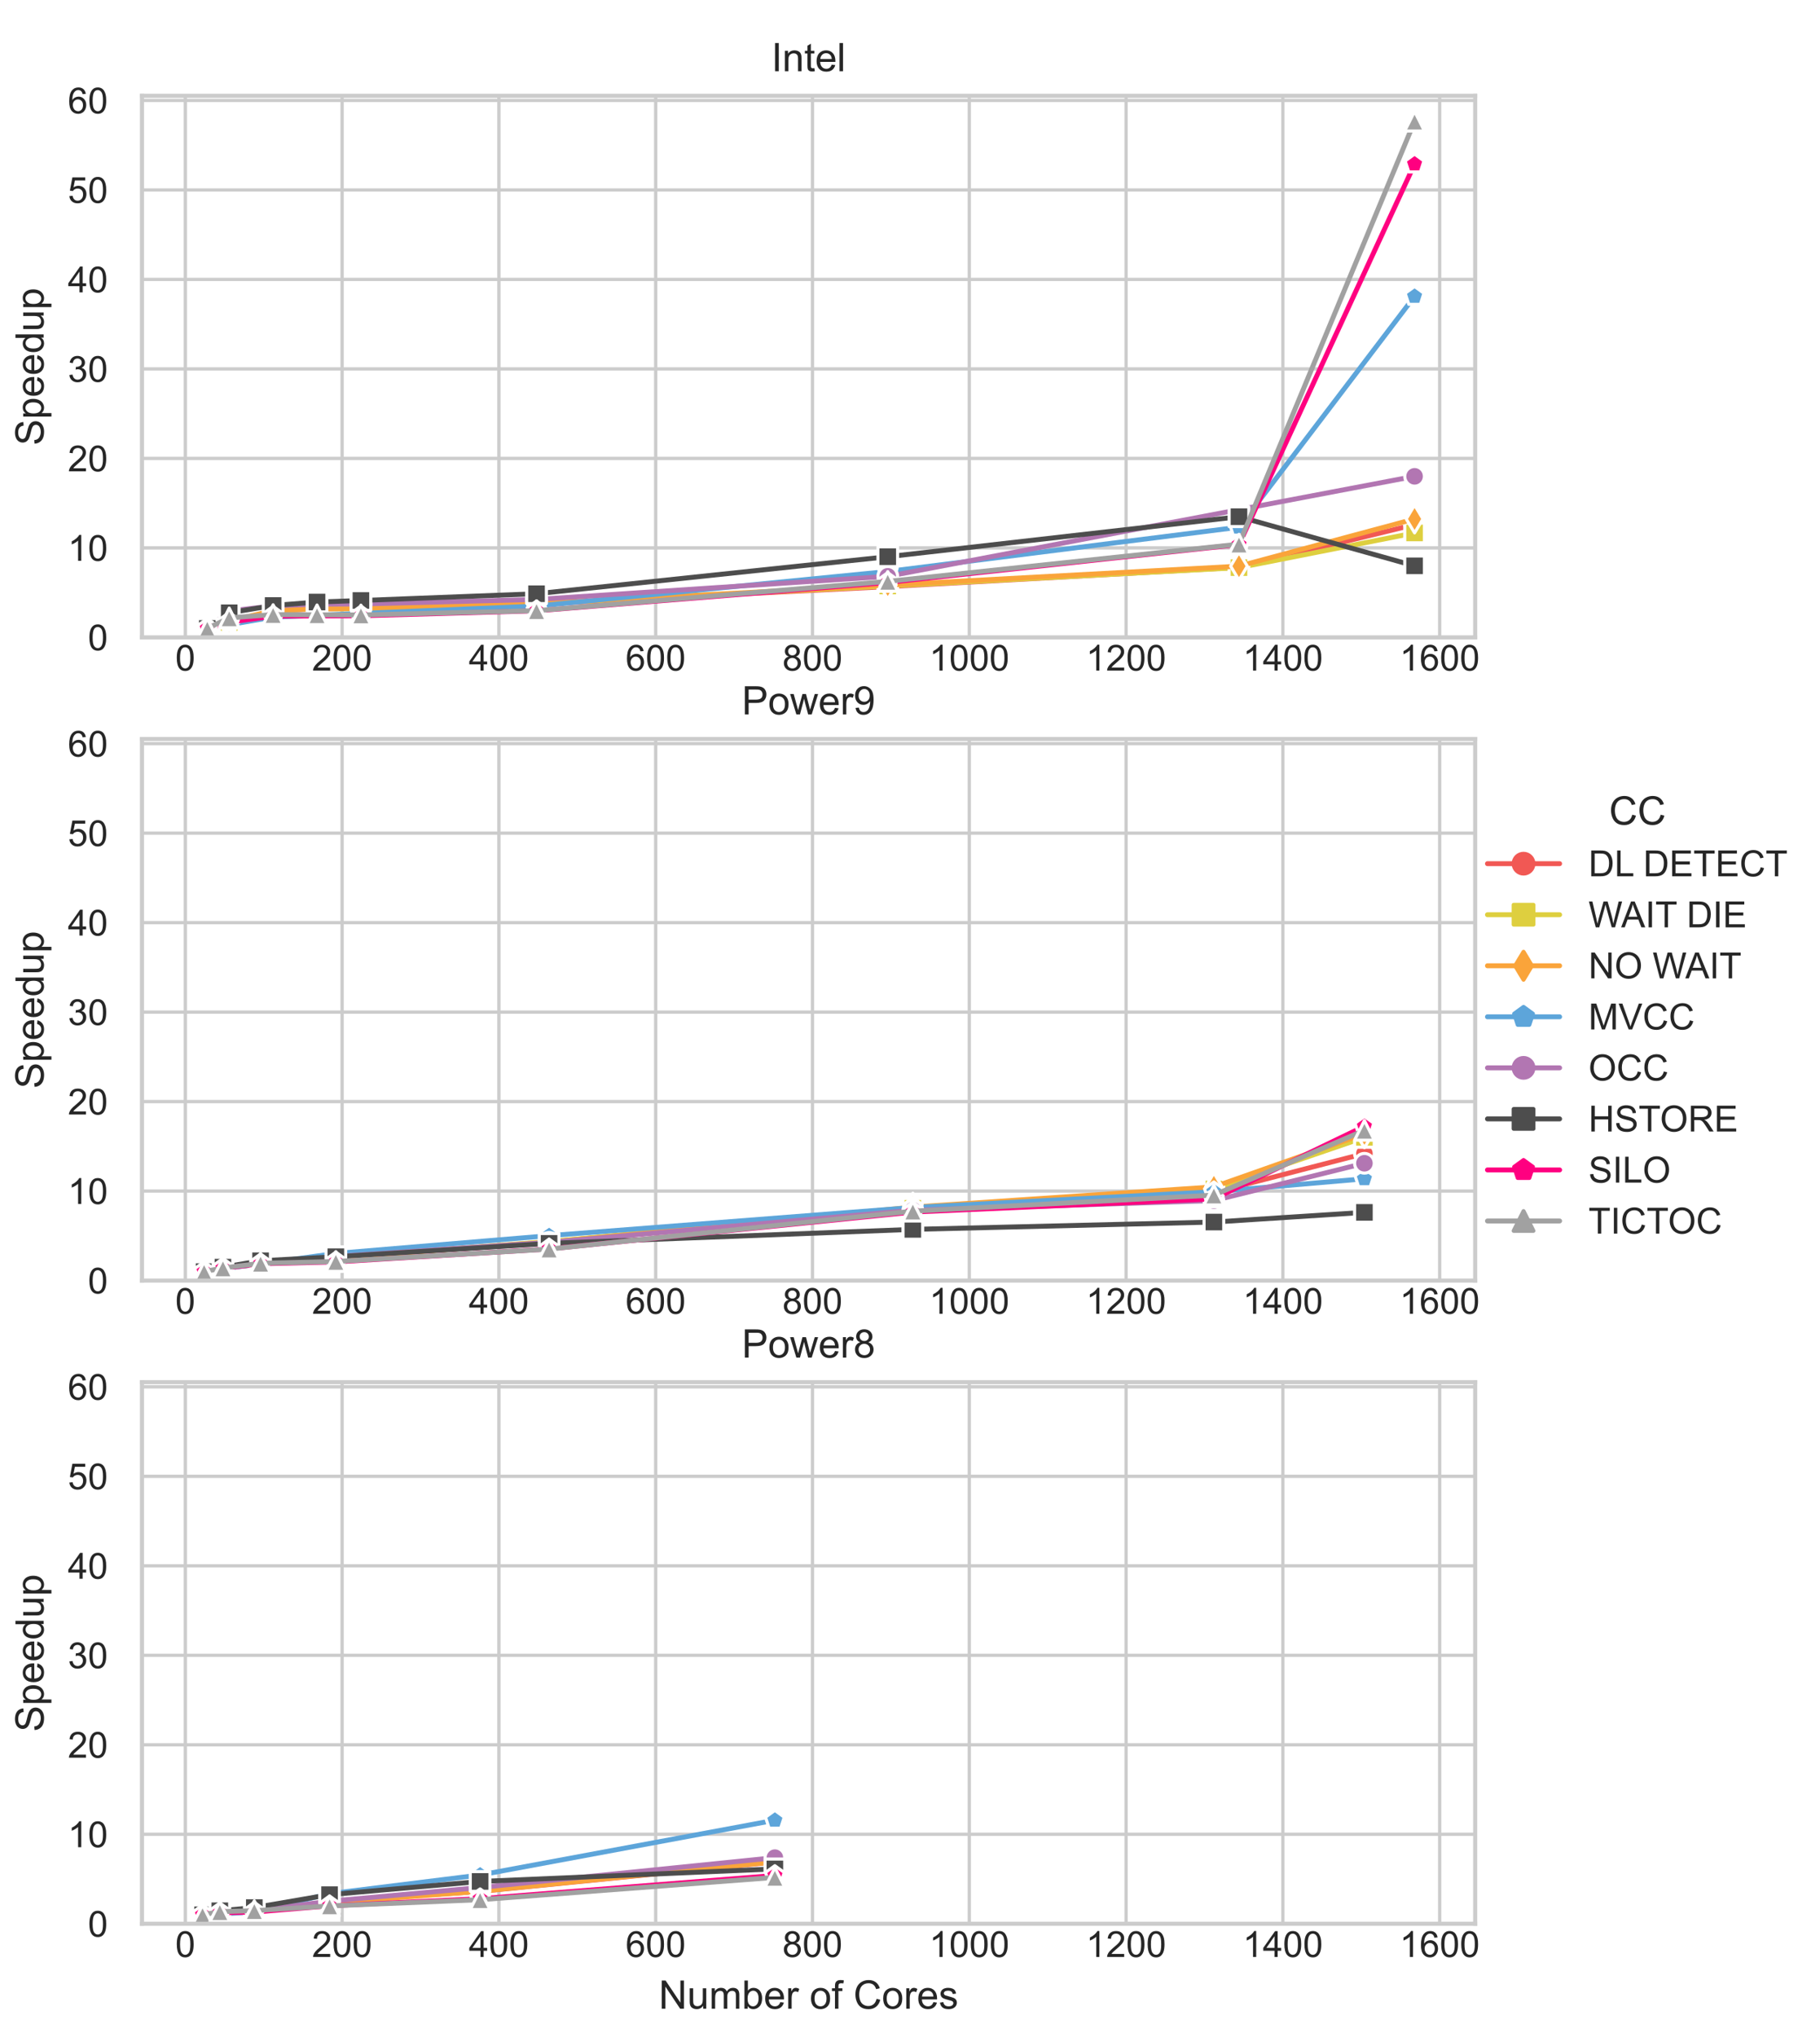 <?xml version="1.0" encoding="utf-8" standalone="no"?>
<!DOCTYPE svg PUBLIC "-//W3C//DTD SVG 1.1//EN"
  "http://www.w3.org/Graphics/SVG/1.1/DTD/svg11.dtd">
<!-- Created with matplotlib (https://matplotlib.org/) -->
<svg height="496.8pt" version="1.1" viewBox="0 0 444 496.8" width="444pt" xmlns="http://www.w3.org/2000/svg" xmlns:xlink="http://www.w3.org/1999/xlink">
 <defs>
  <style type="text/css">*{stroke-linecap:butt;stroke-linejoin:round;}</style>
 </defs>
 <g id="figure_1">
  <g id="patch_1">
   <path d="M 0 496.8 
L 444 496.8 
L 444 0 
L 0 0 
z
" style="fill:#ffffff;"/>
  </g>
  <g id="axes_1">
   <g id="patch_2">
    <path d="M 34.633 155.434 
L 359.88 155.434 
L 359.88 23.368 
L 34.633 23.368 
z
" style="fill:#ffffff;"/>
   </g>
   <g id="matplotlib.axis_1">
    <g id="xtick_1">
     <g id="line2d_1">
      <path clip-path="url(#p436c568f56)" d="M 45.21 155.434 
L 45.21 23.368 
" style="fill:none;stroke:#cccccc;stroke-linecap:round;stroke-width:0.8;"/>
     </g>
     <g id="text_1">
      <!-- 0 -->
      <g style="fill:#262626;" transform="translate(42.763 163.532)scale(0.088 -0.088)">
       <defs>
        <path d="M 4.156 35.297 
Q 4.156 48 6.766 55.734 
Q 9.375 63.484 14.516 67.672 
Q 19.672 71.875 27.484 71.875 
Q 33.25 71.875 37.594 69.547 
Q 41.938 67.234 44.766 62.859 
Q 47.609 58.5 49.219 52.219 
Q 50.828 45.953 50.828 35.297 
Q 50.828 22.703 48.234 14.969 
Q 45.656 7.234 40.5 3 
Q 35.359 -1.219 27.484 -1.219 
Q 17.141 -1.219 11.234 6.203 
Q 4.156 15.141 4.156 35.297 
z
M 13.188 35.297 
Q 13.188 17.672 17.312 11.828 
Q 21.438 6 27.484 6 
Q 33.547 6 37.672 11.859 
Q 41.797 17.719 41.797 35.297 
Q 41.797 52.984 37.672 58.781 
Q 33.547 64.594 27.391 64.594 
Q 21.344 64.594 17.719 59.469 
Q 13.188 52.938 13.188 35.297 
z
" id="ArialMT-48"/>
       </defs>
       <use xlink:href="#ArialMT-48"/>
      </g>
     </g>
    </g>
    <g id="xtick_2">
     <g id="line2d_2">
      <path clip-path="url(#p436c568f56)" d="M 83.46 155.434 
L 83.46 23.368 
" style="fill:none;stroke:#cccccc;stroke-linecap:round;stroke-width:0.8;"/>
     </g>
     <g id="text_2">
      <!-- 200 -->
      <g style="fill:#262626;" transform="translate(76.12 163.532)scale(0.088 -0.088)">
       <defs>
        <path d="M 50.344 8.453 
L 50.344 0 
L 3.031 0 
Q 2.938 3.172 4.047 6.109 
Q 5.859 10.938 9.828 15.625 
Q 13.812 20.312 21.344 26.469 
Q 33.016 36.031 37.109 41.625 
Q 41.219 47.219 41.219 52.203 
Q 41.219 57.422 37.469 61 
Q 33.734 64.594 27.734 64.594 
Q 21.391 64.594 17.578 60.781 
Q 13.766 56.984 13.719 50.25 
L 4.688 51.172 
Q 5.609 61.281 11.656 66.578 
Q 17.719 71.875 27.938 71.875 
Q 38.234 71.875 44.234 66.156 
Q 50.25 60.453 50.25 52 
Q 50.25 47.703 48.484 43.547 
Q 46.734 39.406 42.656 34.812 
Q 38.578 30.219 29.109 22.219 
Q 21.188 15.578 18.938 13.203 
Q 16.703 10.844 15.234 8.453 
z
" id="ArialMT-50"/>
       </defs>
       <use xlink:href="#ArialMT-50"/>
       <use x="55.615" xlink:href="#ArialMT-48"/>
       <use x="111.23" xlink:href="#ArialMT-48"/>
      </g>
     </g>
    </g>
    <g id="xtick_3">
     <g id="line2d_3">
      <path clip-path="url(#p436c568f56)" d="M 121.711 155.434 
L 121.711 23.368 
" style="fill:none;stroke:#cccccc;stroke-linecap:round;stroke-width:0.8;"/>
     </g>
     <g id="text_3">
      <!-- 400 -->
      <g style="fill:#262626;" transform="translate(114.371 163.532)scale(0.088 -0.088)">
       <defs>
        <path d="M 32.328 0 
L 32.328 17.141 
L 1.266 17.141 
L 1.266 25.203 
L 33.938 71.578 
L 41.109 71.578 
L 41.109 25.203 
L 50.781 25.203 
L 50.781 17.141 
L 41.109 17.141 
L 41.109 0 
z
M 32.328 25.203 
L 32.328 57.469 
L 9.906 25.203 
z
" id="ArialMT-52"/>
       </defs>
       <use xlink:href="#ArialMT-52"/>
       <use x="55.615" xlink:href="#ArialMT-48"/>
       <use x="111.23" xlink:href="#ArialMT-48"/>
      </g>
     </g>
    </g>
    <g id="xtick_4">
     <g id="line2d_4">
      <path clip-path="url(#p436c568f56)" d="M 159.962 155.434 
L 159.962 23.368 
" style="fill:none;stroke:#cccccc;stroke-linecap:round;stroke-width:0.8;"/>
     </g>
     <g id="text_4">
      <!-- 600 -->
      <g style="fill:#262626;" transform="translate(152.622 163.532)scale(0.088 -0.088)">
       <defs>
        <path d="M 49.75 54.047 
L 41.016 53.375 
Q 39.844 58.547 37.703 60.891 
Q 34.125 64.656 28.906 64.656 
Q 24.703 64.656 21.531 62.312 
Q 17.391 59.281 14.984 53.469 
Q 12.594 47.656 12.5 36.922 
Q 15.672 41.75 20.266 44.094 
Q 24.859 46.438 29.891 46.438 
Q 38.672 46.438 44.844 39.969 
Q 51.031 33.5 51.031 23.25 
Q 51.031 16.5 48.125 10.719 
Q 45.219 4.938 40.141 1.859 
Q 35.062 -1.219 28.609 -1.219 
Q 17.625 -1.219 10.688 6.859 
Q 3.766 14.938 3.766 33.5 
Q 3.766 54.25 11.422 63.672 
Q 18.109 71.875 29.438 71.875 
Q 37.891 71.875 43.281 67.141 
Q 48.688 62.406 49.75 54.047 
z
M 13.875 23.188 
Q 13.875 18.656 15.797 14.5 
Q 17.719 10.359 21.188 8.172 
Q 24.656 6 28.469 6 
Q 34.031 6 38.031 10.484 
Q 42.047 14.984 42.047 22.703 
Q 42.047 30.125 38.078 34.391 
Q 34.125 38.672 28.125 38.672 
Q 22.172 38.672 18.016 34.391 
Q 13.875 30.125 13.875 23.188 
z
" id="ArialMT-54"/>
       </defs>
       <use xlink:href="#ArialMT-54"/>
       <use x="55.615" xlink:href="#ArialMT-48"/>
       <use x="111.23" xlink:href="#ArialMT-48"/>
      </g>
     </g>
    </g>
    <g id="xtick_5">
     <g id="line2d_5">
      <path clip-path="url(#p436c568f56)" d="M 198.213 155.434 
L 198.213 23.368 
" style="fill:none;stroke:#cccccc;stroke-linecap:round;stroke-width:0.8;"/>
     </g>
     <g id="text_5">
      <!-- 800 -->
      <g style="fill:#262626;" transform="translate(190.872 163.532)scale(0.088 -0.088)">
       <defs>
        <path d="M 17.672 38.812 
Q 12.203 40.828 9.562 44.531 
Q 6.938 48.25 6.938 53.422 
Q 6.938 61.234 12.547 66.547 
Q 18.172 71.875 27.484 71.875 
Q 36.859 71.875 42.578 66.422 
Q 48.297 60.984 48.297 53.172 
Q 48.297 48.188 45.672 44.5 
Q 43.062 40.828 37.75 38.812 
Q 44.344 36.672 47.781 31.875 
Q 51.219 27.094 51.219 20.453 
Q 51.219 11.281 44.719 5.031 
Q 38.234 -1.219 27.641 -1.219 
Q 17.047 -1.219 10.547 5.047 
Q 4.047 11.328 4.047 20.703 
Q 4.047 27.688 7.594 32.391 
Q 11.141 37.109 17.672 38.812 
z
M 15.922 53.719 
Q 15.922 48.641 19.188 45.406 
Q 22.469 42.188 27.688 42.188 
Q 32.766 42.188 36.016 45.375 
Q 39.266 48.578 39.266 53.219 
Q 39.266 58.062 35.906 61.359 
Q 32.562 64.656 27.594 64.656 
Q 22.562 64.656 19.234 61.422 
Q 15.922 58.203 15.922 53.719 
z
M 13.094 20.656 
Q 13.094 16.891 14.875 13.375 
Q 16.656 9.859 20.172 7.922 
Q 23.688 6 27.734 6 
Q 34.031 6 38.125 10.047 
Q 42.234 14.109 42.234 20.359 
Q 42.234 26.703 38.016 30.859 
Q 33.797 35.016 27.438 35.016 
Q 21.234 35.016 17.156 30.906 
Q 13.094 26.812 13.094 20.656 
z
" id="ArialMT-56"/>
       </defs>
       <use xlink:href="#ArialMT-56"/>
       <use x="55.615" xlink:href="#ArialMT-48"/>
       <use x="111.23" xlink:href="#ArialMT-48"/>
      </g>
     </g>
    </g>
    <g id="xtick_6">
     <g id="line2d_6">
      <path clip-path="url(#p436c568f56)" d="M 236.464 155.434 
L 236.464 23.368 
" style="fill:none;stroke:#cccccc;stroke-linecap:round;stroke-width:0.8;"/>
     </g>
     <g id="text_6">
      <!-- 1000 -->
      <g style="fill:#262626;" transform="translate(226.676 163.532)scale(0.088 -0.088)">
       <defs>
        <path d="M 37.25 0 
L 28.469 0 
L 28.469 56 
Q 25.297 52.984 20.141 49.953 
Q 14.984 46.922 10.891 45.406 
L 10.891 53.906 
Q 18.266 57.375 23.781 62.297 
Q 29.297 67.234 31.594 71.875 
L 37.25 71.875 
z
" id="ArialMT-49"/>
       </defs>
       <use xlink:href="#ArialMT-49"/>
       <use x="55.615" xlink:href="#ArialMT-48"/>
       <use x="111.23" xlink:href="#ArialMT-48"/>
       <use x="166.846" xlink:href="#ArialMT-48"/>
      </g>
     </g>
    </g>
    <g id="xtick_7">
     <g id="line2d_7">
      <path clip-path="url(#p436c568f56)" d="M 274.715 155.434 
L 274.715 23.368 
" style="fill:none;stroke:#cccccc;stroke-linecap:round;stroke-width:0.8;"/>
     </g>
     <g id="text_7">
      <!-- 1200 -->
      <g style="fill:#262626;" transform="translate(264.927 163.532)scale(0.088 -0.088)">
       <use xlink:href="#ArialMT-49"/>
       <use x="55.615" xlink:href="#ArialMT-50"/>
       <use x="111.23" xlink:href="#ArialMT-48"/>
       <use x="166.846" xlink:href="#ArialMT-48"/>
      </g>
     </g>
    </g>
    <g id="xtick_8">
     <g id="line2d_8">
      <path clip-path="url(#p436c568f56)" d="M 312.965 155.434 
L 312.965 23.368 
" style="fill:none;stroke:#cccccc;stroke-linecap:round;stroke-width:0.8;"/>
     </g>
     <g id="text_8">
      <!-- 1400 -->
      <g style="fill:#262626;" transform="translate(303.178 163.532)scale(0.088 -0.088)">
       <use xlink:href="#ArialMT-49"/>
       <use x="55.615" xlink:href="#ArialMT-52"/>
       <use x="111.23" xlink:href="#ArialMT-48"/>
       <use x="166.846" xlink:href="#ArialMT-48"/>
      </g>
     </g>
    </g>
    <g id="xtick_9">
     <g id="line2d_9">
      <path clip-path="url(#p436c568f56)" d="M 351.216 155.434 
L 351.216 23.368 
" style="fill:none;stroke:#cccccc;stroke-linecap:round;stroke-width:0.8;"/>
     </g>
     <g id="text_9">
      <!-- 1600 -->
      <g style="fill:#262626;" transform="translate(341.429 163.532)scale(0.088 -0.088)">
       <use xlink:href="#ArialMT-49"/>
       <use x="55.615" xlink:href="#ArialMT-54"/>
       <use x="111.23" xlink:href="#ArialMT-48"/>
       <use x="166.846" xlink:href="#ArialMT-48"/>
      </g>
     </g>
    </g>
   </g>
   <g id="matplotlib.axis_2">
    <g id="ytick_1">
     <g id="line2d_10">
      <path clip-path="url(#p436c568f56)" d="M 34.633 155.434 
L 359.88 155.434 
" style="fill:none;stroke:#cccccc;stroke-linecap:round;stroke-width:0.8;"/>
     </g>
     <g id="text_10">
      <!-- 0 -->
      <g style="fill:#262626;" transform="translate(21.44 158.583)scale(0.088 -0.088)">
       <use xlink:href="#ArialMT-48"/>
      </g>
     </g>
    </g>
    <g id="ytick_2">
     <g id="line2d_11">
      <path clip-path="url(#p436c568f56)" d="M 34.633 133.612 
L 359.88 133.612 
" style="fill:none;stroke:#cccccc;stroke-linecap:round;stroke-width:0.8;"/>
     </g>
     <g id="text_11">
      <!-- 10 -->
      <g style="fill:#262626;" transform="translate(16.546 136.761)scale(0.088 -0.088)">
       <use xlink:href="#ArialMT-49"/>
       <use x="55.615" xlink:href="#ArialMT-48"/>
      </g>
     </g>
    </g>
    <g id="ytick_3">
     <g id="line2d_12">
      <path clip-path="url(#p436c568f56)" d="M 34.633 111.79 
L 359.88 111.79 
" style="fill:none;stroke:#cccccc;stroke-linecap:round;stroke-width:0.8;"/>
     </g>
     <g id="text_12">
      <!-- 20 -->
      <g style="fill:#262626;" transform="translate(16.546 114.939)scale(0.088 -0.088)">
       <use xlink:href="#ArialMT-50"/>
       <use x="55.615" xlink:href="#ArialMT-48"/>
      </g>
     </g>
    </g>
    <g id="ytick_4">
     <g id="line2d_13">
      <path clip-path="url(#p436c568f56)" d="M 34.633 89.968 
L 359.88 89.968 
" style="fill:none;stroke:#cccccc;stroke-linecap:round;stroke-width:0.8;"/>
     </g>
     <g id="text_13">
      <!-- 30 -->
      <g style="fill:#262626;" transform="translate(16.546 93.117)scale(0.088 -0.088)">
       <defs>
        <path d="M 4.203 18.891 
L 12.984 20.062 
Q 14.5 12.594 18.141 9.297 
Q 21.781 6 27 6 
Q 33.203 6 37.469 10.297 
Q 41.75 14.594 41.75 20.953 
Q 41.75 27 37.797 30.922 
Q 33.844 34.859 27.734 34.859 
Q 25.25 34.859 21.531 33.891 
L 22.516 41.609 
Q 23.391 41.5 23.922 41.5 
Q 29.547 41.5 34.031 44.422 
Q 38.531 47.359 38.531 53.469 
Q 38.531 58.297 35.25 61.469 
Q 31.984 64.656 26.812 64.656 
Q 21.688 64.656 18.266 61.422 
Q 14.844 58.203 13.875 51.766 
L 5.078 53.328 
Q 6.688 62.156 12.391 67.016 
Q 18.109 71.875 26.609 71.875 
Q 32.469 71.875 37.391 69.359 
Q 42.328 66.844 44.938 62.5 
Q 47.562 58.156 47.562 53.266 
Q 47.562 48.641 45.062 44.828 
Q 42.578 41.016 37.703 38.766 
Q 44.047 37.312 47.562 32.688 
Q 51.078 28.078 51.078 21.141 
Q 51.078 11.766 44.234 5.25 
Q 37.406 -1.266 26.953 -1.266 
Q 17.531 -1.266 11.297 4.344 
Q 5.078 9.969 4.203 18.891 
z
" id="ArialMT-51"/>
       </defs>
       <use xlink:href="#ArialMT-51"/>
       <use x="55.615" xlink:href="#ArialMT-48"/>
      </g>
     </g>
    </g>
    <g id="ytick_5">
     <g id="line2d_14">
      <path clip-path="url(#p436c568f56)" d="M 34.633 68.145 
L 359.88 68.145 
" style="fill:none;stroke:#cccccc;stroke-linecap:round;stroke-width:0.8;"/>
     </g>
     <g id="text_14">
      <!-- 40 -->
      <g style="fill:#262626;" transform="translate(16.546 71.295)scale(0.088 -0.088)">
       <use xlink:href="#ArialMT-52"/>
       <use x="55.615" xlink:href="#ArialMT-48"/>
      </g>
     </g>
    </g>
    <g id="ytick_6">
     <g id="line2d_15">
      <path clip-path="url(#p436c568f56)" d="M 34.633 46.323 
L 359.88 46.323 
" style="fill:none;stroke:#cccccc;stroke-linecap:round;stroke-width:0.8;"/>
     </g>
     <g id="text_15">
      <!-- 50 -->
      <g style="fill:#262626;" transform="translate(16.546 49.473)scale(0.088 -0.088)">
       <defs>
        <path d="M 4.156 18.75 
L 13.375 19.531 
Q 14.406 12.797 18.141 9.391 
Q 21.875 6 27.156 6 
Q 33.5 6 37.891 10.781 
Q 42.281 15.578 42.281 23.484 
Q 42.281 31 38.062 35.344 
Q 33.844 39.703 27 39.703 
Q 22.75 39.703 19.328 37.766 
Q 15.922 35.844 13.969 32.766 
L 5.719 33.844 
L 12.641 70.609 
L 48.25 70.609 
L 48.25 62.203 
L 19.672 62.203 
L 15.828 42.969 
Q 22.266 47.469 29.344 47.469 
Q 38.719 47.469 45.156 40.969 
Q 51.609 34.469 51.609 24.266 
Q 51.609 14.547 45.953 7.469 
Q 39.062 -1.219 27.156 -1.219 
Q 17.391 -1.219 11.203 4.25 
Q 5.031 9.719 4.156 18.75 
z
" id="ArialMT-53"/>
       </defs>
       <use xlink:href="#ArialMT-53"/>
       <use x="55.615" xlink:href="#ArialMT-48"/>
      </g>
     </g>
    </g>
    <g id="ytick_7">
     <g id="line2d_16">
      <path clip-path="url(#p436c568f56)" d="M 34.633 24.501 
L 359.88 24.501 
" style="fill:none;stroke:#cccccc;stroke-linecap:round;stroke-width:0.8;"/>
     </g>
     <g id="text_16">
      <!-- 60 -->
      <g style="fill:#262626;" transform="translate(16.546 27.651)scale(0.088 -0.088)">
       <use xlink:href="#ArialMT-54"/>
       <use x="55.615" xlink:href="#ArialMT-48"/>
      </g>
     </g>
    </g>
    <g id="text_17">
     <!-- Speedup -->
     <g style="fill:#262626;" transform="translate(10.638 108.618)rotate(-90)scale(0.096 -0.096)">
      <defs>
       <path d="M 4.5 23 
L 13.422 23.781 
Q 14.062 18.406 16.375 14.969 
Q 18.703 11.531 23.578 9.406 
Q 28.469 7.281 34.578 7.281 
Q 39.984 7.281 44.141 8.891 
Q 48.297 10.5 50.312 13.297 
Q 52.344 16.109 52.344 19.438 
Q 52.344 22.797 50.391 25.312 
Q 48.438 27.828 43.953 29.547 
Q 41.062 30.672 31.203 33.031 
Q 21.344 35.406 17.391 37.5 
Q 12.25 40.188 9.734 44.156 
Q 7.234 48.141 7.234 53.078 
Q 7.234 58.5 10.297 63.203 
Q 13.375 67.922 19.281 70.359 
Q 25.203 72.797 32.422 72.797 
Q 40.375 72.797 46.453 70.234 
Q 52.547 67.672 55.812 62.688 
Q 59.078 57.719 59.328 51.422 
L 50.25 50.734 
Q 49.516 57.516 45.281 60.984 
Q 41.062 64.453 32.812 64.453 
Q 24.219 64.453 20.281 61.297 
Q 16.359 58.156 16.359 53.719 
Q 16.359 49.859 19.141 47.359 
Q 21.875 44.875 33.422 42.266 
Q 44.969 39.656 49.266 37.703 
Q 55.516 34.812 58.484 30.391 
Q 61.469 25.984 61.469 20.219 
Q 61.469 14.5 58.203 9.438 
Q 54.938 4.391 48.797 1.578 
Q 42.672 -1.219 35.016 -1.219 
Q 25.297 -1.219 18.719 1.609 
Q 12.156 4.438 8.422 10.125 
Q 4.688 15.828 4.5 23 
z
" id="ArialMT-83"/>
       <path d="M 6.594 -19.875 
L 6.594 51.859 
L 14.594 51.859 
L 14.594 45.125 
Q 17.438 49.078 21 51.047 
Q 24.562 53.031 29.641 53.031 
Q 36.281 53.031 41.359 49.609 
Q 46.438 46.188 49.016 39.953 
Q 51.609 33.734 51.609 26.312 
Q 51.609 18.359 48.75 11.984 
Q 45.906 5.609 40.453 2.219 
Q 35.016 -1.172 29 -1.172 
Q 24.609 -1.172 21.109 0.688 
Q 17.625 2.547 15.375 5.375 
L 15.375 -19.875 
z
M 14.547 25.641 
Q 14.547 15.625 18.594 10.844 
Q 22.656 6.062 28.422 6.062 
Q 34.281 6.062 38.453 11.016 
Q 42.625 15.969 42.625 26.375 
Q 42.625 36.281 38.547 41.203 
Q 34.469 46.141 28.812 46.141 
Q 23.188 46.141 18.859 40.891 
Q 14.547 35.641 14.547 25.641 
z
" id="ArialMT-112"/>
       <path d="M 42.094 16.703 
L 51.172 15.578 
Q 49.031 7.625 43.219 3.219 
Q 37.406 -1.172 28.375 -1.172 
Q 17 -1.172 10.328 5.828 
Q 3.656 12.844 3.656 25.484 
Q 3.656 38.578 10.391 45.797 
Q 17.141 53.031 27.875 53.031 
Q 38.281 53.031 44.875 45.953 
Q 51.469 38.875 51.469 26.031 
Q 51.469 25.25 51.422 23.688 
L 12.75 23.688 
Q 13.234 15.141 17.578 10.594 
Q 21.922 6.062 28.422 6.062 
Q 33.25 6.062 36.672 8.594 
Q 40.094 11.141 42.094 16.703 
z
M 13.234 30.906 
L 42.188 30.906 
Q 41.609 37.453 38.875 40.719 
Q 34.672 45.797 27.984 45.797 
Q 21.922 45.797 17.797 41.75 
Q 13.672 37.703 13.234 30.906 
z
" id="ArialMT-101"/>
       <path d="M 40.234 0 
L 40.234 6.547 
Q 35.297 -1.172 25.734 -1.172 
Q 19.531 -1.172 14.328 2.25 
Q 9.125 5.672 6.266 11.797 
Q 3.422 17.922 3.422 25.875 
Q 3.422 33.641 6 39.969 
Q 8.594 46.297 13.766 49.656 
Q 18.953 53.031 25.344 53.031 
Q 30.031 53.031 33.688 51.047 
Q 37.359 49.078 39.656 45.906 
L 39.656 71.578 
L 48.391 71.578 
L 48.391 0 
z
M 12.453 25.875 
Q 12.453 15.922 16.641 10.984 
Q 20.844 6.062 26.562 6.062 
Q 32.328 6.062 36.344 10.766 
Q 40.375 15.484 40.375 25.141 
Q 40.375 35.797 36.266 40.766 
Q 32.172 45.75 26.172 45.75 
Q 20.312 45.75 16.375 40.969 
Q 12.453 36.188 12.453 25.875 
z
" id="ArialMT-100"/>
       <path d="M 40.578 0 
L 40.578 7.625 
Q 34.516 -1.172 24.125 -1.172 
Q 19.531 -1.172 15.547 0.578 
Q 11.578 2.344 9.641 5 
Q 7.719 7.672 6.938 11.531 
Q 6.391 14.109 6.391 19.734 
L 6.391 51.859 
L 15.188 51.859 
L 15.188 23.094 
Q 15.188 16.219 15.719 13.812 
Q 16.547 10.359 19.234 8.375 
Q 21.922 6.391 25.875 6.391 
Q 29.828 6.391 33.297 8.422 
Q 36.766 10.453 38.203 13.938 
Q 39.656 17.438 39.656 24.078 
L 39.656 51.859 
L 48.438 51.859 
L 48.438 0 
z
" id="ArialMT-117"/>
      </defs>
      <use xlink:href="#ArialMT-83"/>
      <use x="66.699" xlink:href="#ArialMT-112"/>
      <use x="122.314" xlink:href="#ArialMT-101"/>
      <use x="177.93" xlink:href="#ArialMT-101"/>
      <use x="233.545" xlink:href="#ArialMT-100"/>
      <use x="289.16" xlink:href="#ArialMT-117"/>
      <use x="344.775" xlink:href="#ArialMT-112"/>
     </g>
    </g>
   </g>
   <g id="line2d_17">
    <path clip-path="url(#p436c568f56)" d="M 50.565 153.251 
L 55.92 151.784 
L 66.63 148.934 
L 77.34 148.501 
L 88.051 148.388 
L 130.891 147.326 
L 216.573 143.056 
L 302.255 138.344 
L 345.096 127.933 
" style="fill:none;stroke:#f15854;stroke-linecap:round;stroke-width:1.2;"/>
    <defs>
     <path d="M 0 2.4 
C 0.636 2.4 1.247 2.147 1.697 1.697 
C 2.147 1.247 2.4 0.636 2.4 0 
C 2.4 -0.636 2.147 -1.247 1.697 -1.697 
C 1.247 -2.147 0.636 -2.4 0 -2.4 
C -0.636 -2.4 -1.247 -2.147 -1.697 -1.697 
C -2.147 -1.247 -2.4 -0.636 -2.4 0 
C -2.4 0.636 -2.147 1.247 -1.697 1.697 
C -1.247 2.147 -0.636 2.4 0 2.4 
z
" id="m09c998faf5" style="stroke:#ffffff;stroke-width:0.75;"/>
    </defs>
    <g clip-path="url(#p436c568f56)">
     <use style="fill:#f15854;stroke:#ffffff;stroke-width:0.75;" x="50.565" xlink:href="#m09c998faf5" y="153.251"/>
     <use style="fill:#f15854;stroke:#ffffff;stroke-width:0.75;" x="55.92" xlink:href="#m09c998faf5" y="151.784"/>
     <use style="fill:#f15854;stroke:#ffffff;stroke-width:0.75;" x="66.63" xlink:href="#m09c998faf5" y="148.934"/>
     <use style="fill:#f15854;stroke:#ffffff;stroke-width:0.75;" x="77.34" xlink:href="#m09c998faf5" y="148.501"/>
     <use style="fill:#f15854;stroke:#ffffff;stroke-width:0.75;" x="88.051" xlink:href="#m09c998faf5" y="148.388"/>
     <use style="fill:#f15854;stroke:#ffffff;stroke-width:0.75;" x="130.891" xlink:href="#m09c998faf5" y="147.326"/>
     <use style="fill:#f15854;stroke:#ffffff;stroke-width:0.75;" x="216.573" xlink:href="#m09c998faf5" y="143.056"/>
     <use style="fill:#f15854;stroke:#ffffff;stroke-width:0.75;" x="302.255" xlink:href="#m09c998faf5" y="138.344"/>
     <use style="fill:#f15854;stroke:#ffffff;stroke-width:0.75;" x="345.096" xlink:href="#m09c998faf5" y="127.933"/>
    </g>
   </g>
   <g id="line2d_18">
    <path clip-path="url(#p436c568f56)" d="M 50.565 153.251 
L 55.92 151.829 
L 66.63 148.895 
L 77.34 148.451 
L 88.051 148.475 
L 130.891 147.242 
L 216.573 142.896 
L 302.255 138.426 
L 345.096 129.965 
" style="fill:none;stroke:#decf3f;stroke-linecap:round;stroke-width:1.2;"/>
    <defs>
     <path d="M -2.4 2.4 
L 2.4 2.4 
L 2.4 -2.4 
L -2.4 -2.4 
z
" id="mfb3496e5d3" style="stroke:#ffffff;stroke-linejoin:miter;stroke-width:0.75;"/>
    </defs>
    <g clip-path="url(#p436c568f56)">
     <use style="fill:#decf3f;stroke:#ffffff;stroke-linejoin:miter;stroke-width:0.75;" x="50.565" xlink:href="#mfb3496e5d3" y="153.251"/>
     <use style="fill:#decf3f;stroke:#ffffff;stroke-linejoin:miter;stroke-width:0.75;" x="55.92" xlink:href="#mfb3496e5d3" y="151.829"/>
     <use style="fill:#decf3f;stroke:#ffffff;stroke-linejoin:miter;stroke-width:0.75;" x="66.63" xlink:href="#mfb3496e5d3" y="148.895"/>
     <use style="fill:#decf3f;stroke:#ffffff;stroke-linejoin:miter;stroke-width:0.75;" x="77.34" xlink:href="#mfb3496e5d3" y="148.451"/>
     <use style="fill:#decf3f;stroke:#ffffff;stroke-linejoin:miter;stroke-width:0.75;" x="88.051" xlink:href="#mfb3496e5d3" y="148.475"/>
     <use style="fill:#decf3f;stroke:#ffffff;stroke-linejoin:miter;stroke-width:0.75;" x="130.891" xlink:href="#mfb3496e5d3" y="147.242"/>
     <use style="fill:#decf3f;stroke:#ffffff;stroke-linejoin:miter;stroke-width:0.75;" x="216.573" xlink:href="#mfb3496e5d3" y="142.896"/>
     <use style="fill:#decf3f;stroke:#ffffff;stroke-linejoin:miter;stroke-width:0.75;" x="302.255" xlink:href="#mfb3496e5d3" y="138.426"/>
     <use style="fill:#decf3f;stroke:#ffffff;stroke-linejoin:miter;stroke-width:0.75;" x="345.096" xlink:href="#mfb3496e5d3" y="129.965"/>
    </g>
   </g>
   <g id="line2d_19">
    <path clip-path="url(#p436c568f56)" d="M 50.565 153.251 
L 55.92 151.425 
L 66.63 148.925 
L 77.34 148.396 
L 88.051 148.451 
L 130.891 147.224 
L 216.573 142.677 
L 302.255 138.063 
L 345.096 126.561 
" style="fill:none;stroke:#faa43a;stroke-linecap:round;stroke-width:1.2;"/>
    <defs>
     <path d="M 0 3.394 
L 2.036 0 
L 0 -3.394 
L -2.036 0 
z
" id="m0c915d4a7d" style="stroke:#ffffff;stroke-linejoin:miter;stroke-width:0.75;"/>
    </defs>
    <g clip-path="url(#p436c568f56)">
     <use style="fill:#faa43a;stroke:#ffffff;stroke-linejoin:miter;stroke-width:0.75;" x="50.565" xlink:href="#m0c915d4a7d" y="153.251"/>
     <use style="fill:#faa43a;stroke:#ffffff;stroke-linejoin:miter;stroke-width:0.75;" x="55.92" xlink:href="#m0c915d4a7d" y="151.425"/>
     <use style="fill:#faa43a;stroke:#ffffff;stroke-linejoin:miter;stroke-width:0.75;" x="66.63" xlink:href="#m0c915d4a7d" y="148.925"/>
     <use style="fill:#faa43a;stroke:#ffffff;stroke-linejoin:miter;stroke-width:0.75;" x="77.34" xlink:href="#m0c915d4a7d" y="148.396"/>
     <use style="fill:#faa43a;stroke:#ffffff;stroke-linejoin:miter;stroke-width:0.75;" x="88.051" xlink:href="#m0c915d4a7d" y="148.451"/>
     <use style="fill:#faa43a;stroke:#ffffff;stroke-linejoin:miter;stroke-width:0.75;" x="130.891" xlink:href="#m0c915d4a7d" y="147.224"/>
     <use style="fill:#faa43a;stroke:#ffffff;stroke-linejoin:miter;stroke-width:0.75;" x="216.573" xlink:href="#m0c915d4a7d" y="142.677"/>
     <use style="fill:#faa43a;stroke:#ffffff;stroke-linejoin:miter;stroke-width:0.75;" x="302.255" xlink:href="#m0c915d4a7d" y="138.063"/>
     <use style="fill:#faa43a;stroke:#ffffff;stroke-linejoin:miter;stroke-width:0.75;" x="345.096" xlink:href="#m0c915d4a7d" y="126.561"/>
    </g>
   </g>
   <g id="line2d_20">
    <path clip-path="url(#p436c568f56)" d="M 50.565 153.251 
L 66.63 150.495 
L 130.891 147.788 
L 216.573 139.361 
L 302.255 128.561 
L 345.096 72.263 
" style="fill:none;stroke:#5da5da;stroke-linecap:round;stroke-width:1.2;"/>
    <defs>
     <path d="M 0 -2.4 
L -2.283 -0.742 
L -1.411 1.942 
L 1.411 1.942 
L 2.283 -0.742 
z
" id="mf6ed332e79" style="stroke:#ffffff;stroke-linejoin:miter;stroke-width:0.75;"/>
    </defs>
    <g clip-path="url(#p436c568f56)">
     <use style="fill:#5da5da;stroke:#ffffff;stroke-linejoin:miter;stroke-width:0.75;" x="50.565" xlink:href="#mf6ed332e79" y="153.251"/>
     <use style="fill:#5da5da;stroke:#ffffff;stroke-linejoin:miter;stroke-width:0.75;" x="66.63" xlink:href="#mf6ed332e79" y="150.495"/>
     <use style="fill:#5da5da;stroke:#ffffff;stroke-linejoin:miter;stroke-width:0.75;" x="130.891" xlink:href="#mf6ed332e79" y="147.788"/>
     <use style="fill:#5da5da;stroke:#ffffff;stroke-linejoin:miter;stroke-width:0.75;" x="216.573" xlink:href="#mf6ed332e79" y="139.361"/>
     <use style="fill:#5da5da;stroke:#ffffff;stroke-linejoin:miter;stroke-width:0.75;" x="302.255" xlink:href="#mf6ed332e79" y="128.561"/>
     <use style="fill:#5da5da;stroke:#ffffff;stroke-linejoin:miter;stroke-width:0.75;" x="345.096" xlink:href="#mf6ed332e79" y="72.263"/>
    </g>
   </g>
   <g id="line2d_21">
    <path clip-path="url(#p436c568f56)" d="M 50.565 153.251 
L 55.92 148.996 
L 66.63 147.744 
L 77.34 147.31 
L 88.051 147.287 
L 130.891 146.189 
L 216.573 140.539 
L 345.096 116.159 
" style="fill:none;stroke:#b276b2;stroke-linecap:round;stroke-width:1.2;"/>
    <defs>
     <path d="M 0 2.4 
C 0.636 2.4 1.247 2.147 1.697 1.697 
C 2.147 1.247 2.4 0.636 2.4 0 
C 2.4 -0.636 2.147 -1.247 1.697 -1.697 
C 1.247 -2.147 0.636 -2.4 0 -2.4 
C -0.636 -2.4 -1.247 -2.147 -1.697 -1.697 
C -2.147 -1.247 -2.4 -0.636 -2.4 0 
C -2.4 0.636 -2.147 1.247 -1.697 1.697 
C -1.247 2.147 -0.636 2.4 0 2.4 
z
" id="m6610077459" style="stroke:#ffffff;stroke-width:0.75;"/>
    </defs>
    <g clip-path="url(#p436c568f56)">
     <use style="fill:#b276b2;stroke:#ffffff;stroke-width:0.75;" x="50.565" xlink:href="#m6610077459" y="153.251"/>
     <use style="fill:#b276b2;stroke:#ffffff;stroke-width:0.75;" x="55.92" xlink:href="#m6610077459" y="148.996"/>
     <use style="fill:#b276b2;stroke:#ffffff;stroke-width:0.75;" x="66.63" xlink:href="#m6610077459" y="147.744"/>
     <use style="fill:#b276b2;stroke:#ffffff;stroke-width:0.75;" x="77.34" xlink:href="#m6610077459" y="147.31"/>
     <use style="fill:#b276b2;stroke:#ffffff;stroke-width:0.75;" x="88.051" xlink:href="#m6610077459" y="147.287"/>
     <use style="fill:#b276b2;stroke:#ffffff;stroke-width:0.75;" x="130.891" xlink:href="#m6610077459" y="146.189"/>
     <use style="fill:#b276b2;stroke:#ffffff;stroke-width:0.75;" x="216.573" xlink:href="#m6610077459" y="140.539"/>
     <use style="fill:#b276b2;stroke:#ffffff;stroke-width:0.75;" x="345.096" xlink:href="#m6610077459" y="116.159"/>
    </g>
   </g>
   <g id="line2d_22">
    <path clip-path="url(#p436c568f56)" d="M 50.565 153.251 
L 55.92 149.437 
L 66.63 147.661 
L 77.34 146.813 
L 88.051 146.437 
L 130.891 144.789 
L 216.573 135.76 
L 302.255 126.006 
L 345.096 137.988 
" style="fill:none;stroke:#4d4d4d;stroke-linecap:round;stroke-width:1.2;"/>
    <defs>
     <path d="M -2.4 2.4 
L 2.4 2.4 
L 2.4 -2.4 
L -2.4 -2.4 
z
" id="mbd4aae47cd" style="stroke:#ffffff;stroke-linejoin:miter;stroke-width:0.75;"/>
    </defs>
    <g clip-path="url(#p436c568f56)">
     <use style="fill:#4d4d4d;stroke:#ffffff;stroke-linejoin:miter;stroke-width:0.75;" x="50.565" xlink:href="#mbd4aae47cd" y="153.251"/>
     <use style="fill:#4d4d4d;stroke:#ffffff;stroke-linejoin:miter;stroke-width:0.75;" x="55.92" xlink:href="#mbd4aae47cd" y="149.437"/>
     <use style="fill:#4d4d4d;stroke:#ffffff;stroke-linejoin:miter;stroke-width:0.75;" x="66.63" xlink:href="#mbd4aae47cd" y="147.661"/>
     <use style="fill:#4d4d4d;stroke:#ffffff;stroke-linejoin:miter;stroke-width:0.75;" x="77.34" xlink:href="#mbd4aae47cd" y="146.813"/>
     <use style="fill:#4d4d4d;stroke:#ffffff;stroke-linejoin:miter;stroke-width:0.75;" x="88.051" xlink:href="#mbd4aae47cd" y="146.437"/>
     <use style="fill:#4d4d4d;stroke:#ffffff;stroke-linejoin:miter;stroke-width:0.75;" x="130.891" xlink:href="#mbd4aae47cd" y="144.789"/>
     <use style="fill:#4d4d4d;stroke:#ffffff;stroke-linejoin:miter;stroke-width:0.75;" x="216.573" xlink:href="#mbd4aae47cd" y="135.76"/>
     <use style="fill:#4d4d4d;stroke:#ffffff;stroke-linejoin:miter;stroke-width:0.75;" x="302.255" xlink:href="#mbd4aae47cd" y="126.006"/>
     <use style="fill:#4d4d4d;stroke:#ffffff;stroke-linejoin:miter;stroke-width:0.75;" x="345.096" xlink:href="#mbd4aae47cd" y="137.988"/>
    </g>
   </g>
   <g id="line2d_23">
    <path clip-path="url(#p436c568f56)" d="M 50.565 153.251 
L 55.92 151.735 
L 66.63 150.245 
L 88.051 150.164 
L 130.891 148.949 
L 216.573 142.039 
L 302.255 132.791 
L 345.096 39.991 
" style="fill:none;stroke:#ff0080;stroke-linecap:round;stroke-width:1.2;"/>
    <defs>
     <path d="M 0 -2.4 
L -2.283 -0.742 
L -1.411 1.942 
L 1.411 1.942 
L 2.283 -0.742 
z
" id="mdbd0da663f" style="stroke:#ffffff;stroke-linejoin:miter;stroke-width:0.75;"/>
    </defs>
    <g clip-path="url(#p436c568f56)">
     <use style="fill:#ff0080;stroke:#ffffff;stroke-linejoin:miter;stroke-width:0.75;" x="50.565" xlink:href="#mdbd0da663f" y="153.251"/>
     <use style="fill:#ff0080;stroke:#ffffff;stroke-linejoin:miter;stroke-width:0.75;" x="55.92" xlink:href="#mdbd0da663f" y="151.735"/>
     <use style="fill:#ff0080;stroke:#ffffff;stroke-linejoin:miter;stroke-width:0.75;" x="66.63" xlink:href="#mdbd0da663f" y="150.245"/>
     <use style="fill:#ff0080;stroke:#ffffff;stroke-linejoin:miter;stroke-width:0.75;" x="88.051" xlink:href="#mdbd0da663f" y="150.164"/>
     <use style="fill:#ff0080;stroke:#ffffff;stroke-linejoin:miter;stroke-width:0.75;" x="130.891" xlink:href="#mdbd0da663f" y="148.949"/>
     <use style="fill:#ff0080;stroke:#ffffff;stroke-linejoin:miter;stroke-width:0.75;" x="216.573" xlink:href="#mdbd0da663f" y="142.039"/>
     <use style="fill:#ff0080;stroke:#ffffff;stroke-linejoin:miter;stroke-width:0.75;" x="302.255" xlink:href="#mdbd0da663f" y="132.791"/>
     <use style="fill:#ff0080;stroke:#ffffff;stroke-linejoin:miter;stroke-width:0.75;" x="345.096" xlink:href="#mdbd0da663f" y="39.991"/>
    </g>
   </g>
   <g id="line2d_24">
    <path clip-path="url(#p436c568f56)" d="M 50.565 153.251 
L 55.92 150.677 
L 66.63 149.878 
L 77.34 149.933 
L 88.051 149.972 
L 130.891 148.919 
L 216.573 141.788 
L 302.255 132.707 
L 345.096 29.553 
" style="fill:none;stroke:#a1a1a1;stroke-linecap:round;stroke-width:1.2;"/>
    <defs>
     <path d="M 0 -2.4 
L -2.4 2.4 
L 2.4 2.4 
z
" id="m21830ad27a" style="stroke:#ffffff;stroke-linejoin:miter;stroke-width:0.75;"/>
    </defs>
    <g clip-path="url(#p436c568f56)">
     <use style="fill:#a1a1a1;stroke:#ffffff;stroke-linejoin:miter;stroke-width:0.75;" x="50.565" xlink:href="#m21830ad27a" y="153.251"/>
     <use style="fill:#a1a1a1;stroke:#ffffff;stroke-linejoin:miter;stroke-width:0.75;" x="55.92" xlink:href="#m21830ad27a" y="150.677"/>
     <use style="fill:#a1a1a1;stroke:#ffffff;stroke-linejoin:miter;stroke-width:0.75;" x="66.63" xlink:href="#m21830ad27a" y="149.878"/>
     <use style="fill:#a1a1a1;stroke:#ffffff;stroke-linejoin:miter;stroke-width:0.75;" x="77.34" xlink:href="#m21830ad27a" y="149.933"/>
     <use style="fill:#a1a1a1;stroke:#ffffff;stroke-linejoin:miter;stroke-width:0.75;" x="88.051" xlink:href="#m21830ad27a" y="149.972"/>
     <use style="fill:#a1a1a1;stroke:#ffffff;stroke-linejoin:miter;stroke-width:0.75;" x="130.891" xlink:href="#m21830ad27a" y="148.919"/>
     <use style="fill:#a1a1a1;stroke:#ffffff;stroke-linejoin:miter;stroke-width:0.75;" x="216.573" xlink:href="#m21830ad27a" y="141.788"/>
     <use style="fill:#a1a1a1;stroke:#ffffff;stroke-linejoin:miter;stroke-width:0.75;" x="302.255" xlink:href="#m21830ad27a" y="132.707"/>
     <use style="fill:#a1a1a1;stroke:#ffffff;stroke-linejoin:miter;stroke-width:0.75;" x="345.096" xlink:href="#m21830ad27a" y="29.553"/>
    </g>
   </g>
   <g id="line2d_25"/>
   <g id="line2d_26"/>
   <g id="line2d_27"/>
   <g id="line2d_28"/>
   <g id="line2d_29"/>
   <g id="line2d_30"/>
   <g id="line2d_31"/>
   <g id="line2d_32"/>
   <g id="patch_3">
    <path d="M 34.633 155.434 
L 34.633 23.368 
" style="fill:none;stroke:#cccccc;stroke-linecap:square;stroke-linejoin:miter;"/>
   </g>
   <g id="patch_4">
    <path d="M 359.88 155.434 
L 359.88 23.368 
" style="fill:none;stroke:#cccccc;stroke-linecap:square;stroke-linejoin:miter;"/>
   </g>
   <g id="patch_5">
    <path d="M 34.633 155.434 
L 359.88 155.434 
" style="fill:none;stroke:#cccccc;stroke-linecap:square;stroke-linejoin:miter;"/>
   </g>
   <g id="patch_6">
    <path d="M 34.633 23.368 
L 359.88 23.368 
" style="fill:none;stroke:#cccccc;stroke-linecap:square;stroke-linejoin:miter;"/>
   </g>
   <g id="text_18">
    <!-- Intel -->
    <g style="fill:#262626;" transform="translate(188.185 17.368)scale(0.096 -0.096)">
     <defs>
      <path d="M 9.328 0 
L 9.328 71.578 
L 18.797 71.578 
L 18.797 0 
z
" id="ArialMT-73"/>
      <path d="M 6.594 0 
L 6.594 51.859 
L 14.5 51.859 
L 14.5 44.484 
Q 20.219 53.031 31 53.031 
Q 35.688 53.031 39.625 51.344 
Q 43.562 49.656 45.516 46.922 
Q 47.469 44.188 48.25 40.438 
Q 48.734 37.984 48.734 31.891 
L 48.734 0 
L 39.938 0 
L 39.938 31.547 
Q 39.938 36.922 38.906 39.578 
Q 37.891 42.234 35.281 43.812 
Q 32.672 45.406 29.156 45.406 
Q 23.531 45.406 19.453 41.844 
Q 15.375 38.281 15.375 28.328 
L 15.375 0 
z
" id="ArialMT-110"/>
      <path d="M 25.781 7.859 
L 27.047 0.094 
Q 23.344 -0.688 20.406 -0.688 
Q 15.625 -0.688 12.984 0.828 
Q 10.359 2.344 9.281 4.812 
Q 8.203 7.281 8.203 15.188 
L 8.203 45.016 
L 1.766 45.016 
L 1.766 51.859 
L 8.203 51.859 
L 8.203 64.703 
L 16.938 69.969 
L 16.938 51.859 
L 25.781 51.859 
L 25.781 45.016 
L 16.938 45.016 
L 16.938 14.703 
Q 16.938 10.938 17.406 9.859 
Q 17.875 8.797 18.922 8.156 
Q 19.969 7.516 21.922 7.516 
Q 23.391 7.516 25.781 7.859 
z
" id="ArialMT-116"/>
      <path d="M 6.391 0 
L 6.391 71.578 
L 15.188 71.578 
L 15.188 0 
z
" id="ArialMT-108"/>
     </defs>
     <use xlink:href="#ArialMT-73"/>
     <use x="27.783" xlink:href="#ArialMT-110"/>
     <use x="83.398" xlink:href="#ArialMT-116"/>
     <use x="111.182" xlink:href="#ArialMT-101"/>
     <use x="166.797" xlink:href="#ArialMT-108"/>
    </g>
   </g>
  </g>
  <g id="axes_2">
   <g id="patch_7">
    <path d="M 34.633 312.283 
L 359.88 312.283 
L 359.88 180.217 
L 34.633 180.217 
z
" style="fill:#ffffff;"/>
   </g>
   <g id="matplotlib.axis_3">
    <g id="xtick_10">
     <g id="line2d_33">
      <path clip-path="url(#pbf20547726)" d="M 45.21 312.283 
L 45.21 180.217 
" style="fill:none;stroke:#cccccc;stroke-linecap:round;stroke-width:0.8;"/>
     </g>
     <g id="text_19">
      <!-- 0 -->
      <g style="fill:#262626;" transform="translate(42.763 320.382)scale(0.088 -0.088)">
       <use xlink:href="#ArialMT-48"/>
      </g>
     </g>
    </g>
    <g id="xtick_11">
     <g id="line2d_34">
      <path clip-path="url(#pbf20547726)" d="M 83.46 312.283 
L 83.46 180.217 
" style="fill:none;stroke:#cccccc;stroke-linecap:round;stroke-width:0.8;"/>
     </g>
     <g id="text_20">
      <!-- 200 -->
      <g style="fill:#262626;" transform="translate(76.12 320.382)scale(0.088 -0.088)">
       <use xlink:href="#ArialMT-50"/>
       <use x="55.615" xlink:href="#ArialMT-48"/>
       <use x="111.23" xlink:href="#ArialMT-48"/>
      </g>
     </g>
    </g>
    <g id="xtick_12">
     <g id="line2d_35">
      <path clip-path="url(#pbf20547726)" d="M 121.711 312.283 
L 121.711 180.217 
" style="fill:none;stroke:#cccccc;stroke-linecap:round;stroke-width:0.8;"/>
     </g>
     <g id="text_21">
      <!-- 400 -->
      <g style="fill:#262626;" transform="translate(114.371 320.382)scale(0.088 -0.088)">
       <use xlink:href="#ArialMT-52"/>
       <use x="55.615" xlink:href="#ArialMT-48"/>
       <use x="111.23" xlink:href="#ArialMT-48"/>
      </g>
     </g>
    </g>
    <g id="xtick_13">
     <g id="line2d_36">
      <path clip-path="url(#pbf20547726)" d="M 159.962 312.283 
L 159.962 180.217 
" style="fill:none;stroke:#cccccc;stroke-linecap:round;stroke-width:0.8;"/>
     </g>
     <g id="text_22">
      <!-- 600 -->
      <g style="fill:#262626;" transform="translate(152.622 320.382)scale(0.088 -0.088)">
       <use xlink:href="#ArialMT-54"/>
       <use x="55.615" xlink:href="#ArialMT-48"/>
       <use x="111.23" xlink:href="#ArialMT-48"/>
      </g>
     </g>
    </g>
    <g id="xtick_14">
     <g id="line2d_37">
      <path clip-path="url(#pbf20547726)" d="M 198.213 312.283 
L 198.213 180.217 
" style="fill:none;stroke:#cccccc;stroke-linecap:round;stroke-width:0.8;"/>
     </g>
     <g id="text_23">
      <!-- 800 -->
      <g style="fill:#262626;" transform="translate(190.872 320.382)scale(0.088 -0.088)">
       <use xlink:href="#ArialMT-56"/>
       <use x="55.615" xlink:href="#ArialMT-48"/>
       <use x="111.23" xlink:href="#ArialMT-48"/>
      </g>
     </g>
    </g>
    <g id="xtick_15">
     <g id="line2d_38">
      <path clip-path="url(#pbf20547726)" d="M 236.464 312.283 
L 236.464 180.217 
" style="fill:none;stroke:#cccccc;stroke-linecap:round;stroke-width:0.8;"/>
     </g>
     <g id="text_24">
      <!-- 1000 -->
      <g style="fill:#262626;" transform="translate(226.676 320.382)scale(0.088 -0.088)">
       <use xlink:href="#ArialMT-49"/>
       <use x="55.615" xlink:href="#ArialMT-48"/>
       <use x="111.23" xlink:href="#ArialMT-48"/>
       <use x="166.846" xlink:href="#ArialMT-48"/>
      </g>
     </g>
    </g>
    <g id="xtick_16">
     <g id="line2d_39">
      <path clip-path="url(#pbf20547726)" d="M 274.715 312.283 
L 274.715 180.217 
" style="fill:none;stroke:#cccccc;stroke-linecap:round;stroke-width:0.8;"/>
     </g>
     <g id="text_25">
      <!-- 1200 -->
      <g style="fill:#262626;" transform="translate(264.927 320.382)scale(0.088 -0.088)">
       <use xlink:href="#ArialMT-49"/>
       <use x="55.615" xlink:href="#ArialMT-50"/>
       <use x="111.23" xlink:href="#ArialMT-48"/>
       <use x="166.846" xlink:href="#ArialMT-48"/>
      </g>
     </g>
    </g>
    <g id="xtick_17">
     <g id="line2d_40">
      <path clip-path="url(#pbf20547726)" d="M 312.965 312.283 
L 312.965 180.217 
" style="fill:none;stroke:#cccccc;stroke-linecap:round;stroke-width:0.8;"/>
     </g>
     <g id="text_26">
      <!-- 1400 -->
      <g style="fill:#262626;" transform="translate(303.178 320.382)scale(0.088 -0.088)">
       <use xlink:href="#ArialMT-49"/>
       <use x="55.615" xlink:href="#ArialMT-52"/>
       <use x="111.23" xlink:href="#ArialMT-48"/>
       <use x="166.846" xlink:href="#ArialMT-48"/>
      </g>
     </g>
    </g>
    <g id="xtick_18">
     <g id="line2d_41">
      <path clip-path="url(#pbf20547726)" d="M 351.216 312.283 
L 351.216 180.217 
" style="fill:none;stroke:#cccccc;stroke-linecap:round;stroke-width:0.8;"/>
     </g>
     <g id="text_27">
      <!-- 1600 -->
      <g style="fill:#262626;" transform="translate(341.429 320.382)scale(0.088 -0.088)">
       <use xlink:href="#ArialMT-49"/>
       <use x="55.615" xlink:href="#ArialMT-54"/>
       <use x="111.23" xlink:href="#ArialMT-48"/>
       <use x="166.846" xlink:href="#ArialMT-48"/>
      </g>
     </g>
    </g>
   </g>
   <g id="matplotlib.axis_4">
    <g id="ytick_8">
     <g id="line2d_42">
      <path clip-path="url(#pbf20547726)" d="M 34.633 312.283 
L 359.88 312.283 
" style="fill:none;stroke:#cccccc;stroke-linecap:round;stroke-width:0.8;"/>
     </g>
     <g id="text_28">
      <!-- 0 -->
      <g style="fill:#262626;" transform="translate(21.44 315.432)scale(0.088 -0.088)">
       <use xlink:href="#ArialMT-48"/>
      </g>
     </g>
    </g>
    <g id="ytick_9">
     <g id="line2d_43">
      <path clip-path="url(#pbf20547726)" d="M 34.633 290.461 
L 359.88 290.461 
" style="fill:none;stroke:#cccccc;stroke-linecap:round;stroke-width:0.8;"/>
     </g>
     <g id="text_29">
      <!-- 10 -->
      <g style="fill:#262626;" transform="translate(16.546 293.61)scale(0.088 -0.088)">
       <use xlink:href="#ArialMT-49"/>
       <use x="55.615" xlink:href="#ArialMT-48"/>
      </g>
     </g>
    </g>
    <g id="ytick_10">
     <g id="line2d_44">
      <path clip-path="url(#pbf20547726)" d="M 34.633 268.639 
L 359.88 268.639 
" style="fill:none;stroke:#cccccc;stroke-linecap:round;stroke-width:0.8;"/>
     </g>
     <g id="text_30">
      <!-- 20 -->
      <g style="fill:#262626;" transform="translate(16.546 271.788)scale(0.088 -0.088)">
       <use xlink:href="#ArialMT-50"/>
       <use x="55.615" xlink:href="#ArialMT-48"/>
      </g>
     </g>
    </g>
    <g id="ytick_11">
     <g id="line2d_45">
      <path clip-path="url(#pbf20547726)" d="M 34.633 246.817 
L 359.88 246.817 
" style="fill:none;stroke:#cccccc;stroke-linecap:round;stroke-width:0.8;"/>
     </g>
     <g id="text_31">
      <!-- 30 -->
      <g style="fill:#262626;" transform="translate(16.546 249.966)scale(0.088 -0.088)">
       <use xlink:href="#ArialMT-51"/>
       <use x="55.615" xlink:href="#ArialMT-48"/>
      </g>
     </g>
    </g>
    <g id="ytick_12">
     <g id="line2d_46">
      <path clip-path="url(#pbf20547726)" d="M 34.633 224.995 
L 359.88 224.995 
" style="fill:none;stroke:#cccccc;stroke-linecap:round;stroke-width:0.8;"/>
     </g>
     <g id="text_32">
      <!-- 40 -->
      <g style="fill:#262626;" transform="translate(16.546 228.144)scale(0.088 -0.088)">
       <use xlink:href="#ArialMT-52"/>
       <use x="55.615" xlink:href="#ArialMT-48"/>
      </g>
     </g>
    </g>
    <g id="ytick_13">
     <g id="line2d_47">
      <path clip-path="url(#pbf20547726)" d="M 34.633 203.173 
L 359.88 203.173 
" style="fill:none;stroke:#cccccc;stroke-linecap:round;stroke-width:0.8;"/>
     </g>
     <g id="text_33">
      <!-- 50 -->
      <g style="fill:#262626;" transform="translate(16.546 206.322)scale(0.088 -0.088)">
       <use xlink:href="#ArialMT-53"/>
       <use x="55.615" xlink:href="#ArialMT-48"/>
      </g>
     </g>
    </g>
    <g id="ytick_14">
     <g id="line2d_48">
      <path clip-path="url(#pbf20547726)" d="M 34.633 181.351 
L 359.88 181.351 
" style="fill:none;stroke:#cccccc;stroke-linecap:round;stroke-width:0.8;"/>
     </g>
     <g id="text_34">
      <!-- 60 -->
      <g style="fill:#262626;" transform="translate(16.546 184.5)scale(0.088 -0.088)">
       <use xlink:href="#ArialMT-54"/>
       <use x="55.615" xlink:href="#ArialMT-48"/>
      </g>
     </g>
    </g>
    <g id="text_35">
     <!-- Speedup -->
     <g style="fill:#262626;" transform="translate(10.638 265.467)rotate(-90)scale(0.096 -0.096)">
      <use xlink:href="#ArialMT-83"/>
      <use x="66.699" xlink:href="#ArialMT-112"/>
      <use x="122.314" xlink:href="#ArialMT-101"/>
      <use x="177.93" xlink:href="#ArialMT-101"/>
      <use x="233.545" xlink:href="#ArialMT-100"/>
      <use x="289.16" xlink:href="#ArialMT-117"/>
      <use x="344.775" xlink:href="#ArialMT-112"/>
     </g>
    </g>
   </g>
   <g id="line2d_49">
    <path clip-path="url(#pbf20547726)" d="M 49.8 310.101 
L 54.39 309.268 
L 63.57 308.259 
L 81.93 306.701 
L 133.952 302.845 
L 222.693 294.566 
L 296.135 290.803 
L 332.856 281.309 
" style="fill:none;stroke:#f15854;stroke-linecap:round;stroke-width:1.2;"/>
    <g clip-path="url(#pbf20547726)">
     <use style="fill:#f15854;stroke:#ffffff;stroke-width:0.75;" x="49.8" xlink:href="#m09c998faf5" y="310.101"/>
     <use style="fill:#f15854;stroke:#ffffff;stroke-width:0.75;" x="54.39" xlink:href="#m09c998faf5" y="309.268"/>
     <use style="fill:#f15854;stroke:#ffffff;stroke-width:0.75;" x="63.57" xlink:href="#m09c998faf5" y="308.259"/>
     <use style="fill:#f15854;stroke:#ffffff;stroke-width:0.75;" x="81.93" xlink:href="#m09c998faf5" y="306.701"/>
     <use style="fill:#f15854;stroke:#ffffff;stroke-width:0.75;" x="133.952" xlink:href="#m09c998faf5" y="302.845"/>
     <use style="fill:#f15854;stroke:#ffffff;stroke-width:0.75;" x="222.693" xlink:href="#m09c998faf5" y="294.566"/>
     <use style="fill:#f15854;stroke:#ffffff;stroke-width:0.75;" x="296.135" xlink:href="#m09c998faf5" y="290.803"/>
     <use style="fill:#f15854;stroke:#ffffff;stroke-width:0.75;" x="332.856" xlink:href="#m09c998faf5" y="281.309"/>
    </g>
   </g>
   <g id="line2d_50">
    <path clip-path="url(#pbf20547726)" d="M 49.8 310.101 
L 54.39 309.201 
L 63.57 308.271 
L 81.93 306.63 
L 133.952 302.775 
L 222.693 294.667 
L 296.135 289.941 
L 332.856 277.365 
" style="fill:none;stroke:#decf3f;stroke-linecap:round;stroke-width:1.2;"/>
    <g clip-path="url(#pbf20547726)">
     <use style="fill:#decf3f;stroke:#ffffff;stroke-linejoin:miter;stroke-width:0.75;" x="49.8" xlink:href="#mfb3496e5d3" y="310.101"/>
     <use style="fill:#decf3f;stroke:#ffffff;stroke-linejoin:miter;stroke-width:0.75;" x="54.39" xlink:href="#mfb3496e5d3" y="309.201"/>
     <use style="fill:#decf3f;stroke:#ffffff;stroke-linejoin:miter;stroke-width:0.75;" x="63.57" xlink:href="#mfb3496e5d3" y="308.271"/>
     <use style="fill:#decf3f;stroke:#ffffff;stroke-linejoin:miter;stroke-width:0.75;" x="81.93" xlink:href="#mfb3496e5d3" y="306.63"/>
     <use style="fill:#decf3f;stroke:#ffffff;stroke-linejoin:miter;stroke-width:0.75;" x="133.952" xlink:href="#mfb3496e5d3" y="302.775"/>
     <use style="fill:#decf3f;stroke:#ffffff;stroke-linejoin:miter;stroke-width:0.75;" x="222.693" xlink:href="#mfb3496e5d3" y="294.667"/>
     <use style="fill:#decf3f;stroke:#ffffff;stroke-linejoin:miter;stroke-width:0.75;" x="296.135" xlink:href="#mfb3496e5d3" y="289.941"/>
     <use style="fill:#decf3f;stroke:#ffffff;stroke-linejoin:miter;stroke-width:0.75;" x="332.856" xlink:href="#mfb3496e5d3" y="277.365"/>
    </g>
   </g>
   <g id="line2d_51">
    <path clip-path="url(#pbf20547726)" d="M 49.8 310.101 
L 54.39 309.17 
L 63.57 308.156 
L 81.93 306.634 
L 133.952 302.972 
L 222.693 294.365 
L 296.135 289.432 
L 332.856 276.498 
" style="fill:none;stroke:#faa43a;stroke-linecap:round;stroke-width:1.2;"/>
    <g clip-path="url(#pbf20547726)">
     <use style="fill:#faa43a;stroke:#ffffff;stroke-linejoin:miter;stroke-width:0.75;" x="49.8" xlink:href="#m0c915d4a7d" y="310.101"/>
     <use style="fill:#faa43a;stroke:#ffffff;stroke-linejoin:miter;stroke-width:0.75;" x="54.39" xlink:href="#m0c915d4a7d" y="309.17"/>
     <use style="fill:#faa43a;stroke:#ffffff;stroke-linejoin:miter;stroke-width:0.75;" x="63.57" xlink:href="#m0c915d4a7d" y="308.156"/>
     <use style="fill:#faa43a;stroke:#ffffff;stroke-linejoin:miter;stroke-width:0.75;" x="81.93" xlink:href="#m0c915d4a7d" y="306.634"/>
     <use style="fill:#faa43a;stroke:#ffffff;stroke-linejoin:miter;stroke-width:0.75;" x="133.952" xlink:href="#m0c915d4a7d" y="302.972"/>
     <use style="fill:#faa43a;stroke:#ffffff;stroke-linejoin:miter;stroke-width:0.75;" x="222.693" xlink:href="#m0c915d4a7d" y="294.365"/>
     <use style="fill:#faa43a;stroke:#ffffff;stroke-linejoin:miter;stroke-width:0.75;" x="296.135" xlink:href="#m0c915d4a7d" y="289.432"/>
     <use style="fill:#faa43a;stroke:#ffffff;stroke-linejoin:miter;stroke-width:0.75;" x="332.856" xlink:href="#m0c915d4a7d" y="276.498"/>
    </g>
   </g>
   <g id="line2d_52">
    <path clip-path="url(#pbf20547726)" d="M 49.8 310.101 
L 54.39 309.416 
L 63.57 308.188 
L 81.93 305.665 
L 133.952 301.33 
L 222.693 294.46 
L 296.135 290.623 
L 332.856 287.462 
" style="fill:none;stroke:#5da5da;stroke-linecap:round;stroke-width:1.2;"/>
    <g clip-path="url(#pbf20547726)">
     <use style="fill:#5da5da;stroke:#ffffff;stroke-linejoin:miter;stroke-width:0.75;" x="49.8" xlink:href="#mf6ed332e79" y="310.101"/>
     <use style="fill:#5da5da;stroke:#ffffff;stroke-linejoin:miter;stroke-width:0.75;" x="54.39" xlink:href="#mf6ed332e79" y="309.416"/>
     <use style="fill:#5da5da;stroke:#ffffff;stroke-linejoin:miter;stroke-width:0.75;" x="63.57" xlink:href="#mf6ed332e79" y="308.188"/>
     <use style="fill:#5da5da;stroke:#ffffff;stroke-linejoin:miter;stroke-width:0.75;" x="81.93" xlink:href="#mf6ed332e79" y="305.665"/>
     <use style="fill:#5da5da;stroke:#ffffff;stroke-linejoin:miter;stroke-width:0.75;" x="133.952" xlink:href="#mf6ed332e79" y="301.33"/>
     <use style="fill:#5da5da;stroke:#ffffff;stroke-linejoin:miter;stroke-width:0.75;" x="222.693" xlink:href="#mf6ed332e79" y="294.46"/>
     <use style="fill:#5da5da;stroke:#ffffff;stroke-linejoin:miter;stroke-width:0.75;" x="296.135" xlink:href="#mf6ed332e79" y="290.623"/>
     <use style="fill:#5da5da;stroke:#ffffff;stroke-linejoin:miter;stroke-width:0.75;" x="332.856" xlink:href="#mf6ed332e79" y="287.462"/>
    </g>
   </g>
   <g id="line2d_53">
    <path clip-path="url(#pbf20547726)" d="M 49.8 310.101 
L 54.39 309.282 
L 63.57 308.274 
L 81.93 306.41 
L 133.952 302.96 
L 222.693 295.135 
L 296.135 292.774 
L 332.856 283.678 
" style="fill:none;stroke:#b276b2;stroke-linecap:round;stroke-width:1.2;"/>
    <g clip-path="url(#pbf20547726)">
     <use style="fill:#b276b2;stroke:#ffffff;stroke-width:0.75;" x="49.8" xlink:href="#m6610077459" y="310.101"/>
     <use style="fill:#b276b2;stroke:#ffffff;stroke-width:0.75;" x="54.39" xlink:href="#m6610077459" y="309.282"/>
     <use style="fill:#b276b2;stroke:#ffffff;stroke-width:0.75;" x="63.57" xlink:href="#m6610077459" y="308.274"/>
     <use style="fill:#b276b2;stroke:#ffffff;stroke-width:0.75;" x="81.93" xlink:href="#m6610077459" y="306.41"/>
     <use style="fill:#b276b2;stroke:#ffffff;stroke-width:0.75;" x="133.952" xlink:href="#m6610077459" y="302.96"/>
     <use style="fill:#b276b2;stroke:#ffffff;stroke-width:0.75;" x="222.693" xlink:href="#m6610077459" y="295.135"/>
     <use style="fill:#b276b2;stroke:#ffffff;stroke-width:0.75;" x="296.135" xlink:href="#m6610077459" y="292.774"/>
     <use style="fill:#b276b2;stroke:#ffffff;stroke-width:0.75;" x="332.856" xlink:href="#m6610077459" y="283.678"/>
    </g>
   </g>
   <g id="line2d_54">
    <path clip-path="url(#pbf20547726)" d="M 49.8 310.101 
L 54.39 309.015 
L 63.57 307.455 
L 81.93 306.471 
L 133.952 303.216 
L 222.693 299.797 
L 296.135 298.013 
L 332.856 295.651 
" style="fill:none;stroke:#4d4d4d;stroke-linecap:round;stroke-width:1.2;"/>
    <g clip-path="url(#pbf20547726)">
     <use style="fill:#4d4d4d;stroke:#ffffff;stroke-linejoin:miter;stroke-width:0.75;" x="49.8" xlink:href="#mbd4aae47cd" y="310.101"/>
     <use style="fill:#4d4d4d;stroke:#ffffff;stroke-linejoin:miter;stroke-width:0.75;" x="54.39" xlink:href="#mbd4aae47cd" y="309.015"/>
     <use style="fill:#4d4d4d;stroke:#ffffff;stroke-linejoin:miter;stroke-width:0.75;" x="63.57" xlink:href="#mbd4aae47cd" y="307.455"/>
     <use style="fill:#4d4d4d;stroke:#ffffff;stroke-linejoin:miter;stroke-width:0.75;" x="81.93" xlink:href="#mbd4aae47cd" y="306.471"/>
     <use style="fill:#4d4d4d;stroke:#ffffff;stroke-linejoin:miter;stroke-width:0.75;" x="133.952" xlink:href="#mbd4aae47cd" y="303.216"/>
     <use style="fill:#4d4d4d;stroke:#ffffff;stroke-linejoin:miter;stroke-width:0.75;" x="222.693" xlink:href="#mbd4aae47cd" y="299.797"/>
     <use style="fill:#4d4d4d;stroke:#ffffff;stroke-linejoin:miter;stroke-width:0.75;" x="296.135" xlink:href="#mbd4aae47cd" y="298.013"/>
     <use style="fill:#4d4d4d;stroke:#ffffff;stroke-linejoin:miter;stroke-width:0.75;" x="332.856" xlink:href="#mbd4aae47cd" y="295.651"/>
    </g>
   </g>
   <g id="line2d_55">
    <path clip-path="url(#pbf20547726)" d="M 49.8 310.101 
L 54.39 309.275 
L 63.57 308.178 
L 81.93 307.733 
L 133.952 304.566 
L 222.693 295.57 
L 296.135 292.353 
L 332.856 274.659 
" style="fill:none;stroke:#ff0080;stroke-linecap:round;stroke-width:1.2;"/>
    <g clip-path="url(#pbf20547726)">
     <use style="fill:#ff0080;stroke:#ffffff;stroke-linejoin:miter;stroke-width:0.75;" x="49.8" xlink:href="#mdbd0da663f" y="310.101"/>
     <use style="fill:#ff0080;stroke:#ffffff;stroke-linejoin:miter;stroke-width:0.75;" x="54.39" xlink:href="#mdbd0da663f" y="309.275"/>
     <use style="fill:#ff0080;stroke:#ffffff;stroke-linejoin:miter;stroke-width:0.75;" x="63.57" xlink:href="#mdbd0da663f" y="308.178"/>
     <use style="fill:#ff0080;stroke:#ffffff;stroke-linejoin:miter;stroke-width:0.75;" x="81.93" xlink:href="#mdbd0da663f" y="307.733"/>
     <use style="fill:#ff0080;stroke:#ffffff;stroke-linejoin:miter;stroke-width:0.75;" x="133.952" xlink:href="#mdbd0da663f" y="304.566"/>
     <use style="fill:#ff0080;stroke:#ffffff;stroke-linejoin:miter;stroke-width:0.75;" x="222.693" xlink:href="#mdbd0da663f" y="295.57"/>
     <use style="fill:#ff0080;stroke:#ffffff;stroke-linejoin:miter;stroke-width:0.75;" x="296.135" xlink:href="#mdbd0da663f" y="292.353"/>
     <use style="fill:#ff0080;stroke:#ffffff;stroke-linejoin:miter;stroke-width:0.75;" x="332.856" xlink:href="#mdbd0da663f" y="274.659"/>
    </g>
   </g>
   <g id="line2d_56">
    <path clip-path="url(#pbf20547726)" d="M 49.8 310.101 
L 54.39 309.218 
L 63.57 308.072 
L 81.93 307.633 
L 133.952 304.608 
L 222.693 295.359 
L 296.135 291.441 
L 332.856 275.644 
" style="fill:none;stroke:#a1a1a1;stroke-linecap:round;stroke-width:1.2;"/>
    <g clip-path="url(#pbf20547726)">
     <use style="fill:#a1a1a1;stroke:#ffffff;stroke-linejoin:miter;stroke-width:0.75;" x="49.8" xlink:href="#m21830ad27a" y="310.101"/>
     <use style="fill:#a1a1a1;stroke:#ffffff;stroke-linejoin:miter;stroke-width:0.75;" x="54.39" xlink:href="#m21830ad27a" y="309.218"/>
     <use style="fill:#a1a1a1;stroke:#ffffff;stroke-linejoin:miter;stroke-width:0.75;" x="63.57" xlink:href="#m21830ad27a" y="308.072"/>
     <use style="fill:#a1a1a1;stroke:#ffffff;stroke-linejoin:miter;stroke-width:0.75;" x="81.93" xlink:href="#m21830ad27a" y="307.633"/>
     <use style="fill:#a1a1a1;stroke:#ffffff;stroke-linejoin:miter;stroke-width:0.75;" x="133.952" xlink:href="#m21830ad27a" y="304.608"/>
     <use style="fill:#a1a1a1;stroke:#ffffff;stroke-linejoin:miter;stroke-width:0.75;" x="222.693" xlink:href="#m21830ad27a" y="295.359"/>
     <use style="fill:#a1a1a1;stroke:#ffffff;stroke-linejoin:miter;stroke-width:0.75;" x="296.135" xlink:href="#m21830ad27a" y="291.441"/>
     <use style="fill:#a1a1a1;stroke:#ffffff;stroke-linejoin:miter;stroke-width:0.75;" x="332.856" xlink:href="#m21830ad27a" y="275.644"/>
    </g>
   </g>
   <g id="patch_8">
    <path d="M 34.633 312.283 
L 34.633 180.217 
" style="fill:none;stroke:#cccccc;stroke-linecap:square;stroke-linejoin:miter;"/>
   </g>
   <g id="patch_9">
    <path d="M 359.88 312.283 
L 359.88 180.217 
" style="fill:none;stroke:#cccccc;stroke-linecap:square;stroke-linejoin:miter;"/>
   </g>
   <g id="patch_10">
    <path d="M 34.633 312.283 
L 359.88 312.283 
" style="fill:none;stroke:#cccccc;stroke-linecap:square;stroke-linejoin:miter;"/>
   </g>
   <g id="patch_11">
    <path d="M 34.633 180.217 
L 359.88 180.217 
" style="fill:none;stroke:#cccccc;stroke-linecap:square;stroke-linejoin:miter;"/>
   </g>
   <g id="text_36">
    <!-- Power9 -->
    <g style="fill:#262626;" transform="translate(180.982 174.217)scale(0.096 -0.096)">
     <defs>
      <path d="M 7.719 0 
L 7.719 71.578 
L 34.719 71.578 
Q 41.844 71.578 45.609 70.906 
Q 50.875 70.016 54.438 67.547 
Q 58.016 65.094 60.188 60.641 
Q 62.359 56.203 62.359 50.875 
Q 62.359 41.75 56.547 35.422 
Q 50.734 29.109 35.547 29.109 
L 17.188 29.109 
L 17.188 0 
z
M 17.188 37.547 
L 35.688 37.547 
Q 44.875 37.547 48.734 40.969 
Q 52.594 44.391 52.594 50.594 
Q 52.594 55.078 50.312 58.266 
Q 48.047 61.469 44.344 62.5 
Q 41.938 63.141 35.5 63.141 
L 17.188 63.141 
z
" id="ArialMT-80"/>
      <path d="M 3.328 25.922 
Q 3.328 40.328 11.328 47.266 
Q 18.016 53.031 27.641 53.031 
Q 38.328 53.031 45.109 46.016 
Q 51.906 39.016 51.906 26.656 
Q 51.906 16.656 48.906 10.906 
Q 45.906 5.172 40.156 2 
Q 34.422 -1.172 27.641 -1.172 
Q 16.75 -1.172 10.031 5.812 
Q 3.328 12.797 3.328 25.922 
z
M 12.359 25.922 
Q 12.359 15.969 16.703 11.016 
Q 21.047 6.062 27.641 6.062 
Q 34.188 6.062 38.531 11.031 
Q 42.875 16.016 42.875 26.219 
Q 42.875 35.844 38.5 40.797 
Q 34.125 45.75 27.641 45.75 
Q 21.047 45.75 16.703 40.812 
Q 12.359 35.891 12.359 25.922 
z
" id="ArialMT-111"/>
      <path d="M 16.156 0 
L 0.297 51.859 
L 9.375 51.859 
L 17.625 21.922 
L 20.703 10.797 
Q 20.906 11.625 23.391 21.484 
L 31.641 51.859 
L 40.672 51.859 
L 48.438 21.781 
L 51.031 11.859 
L 54 21.875 
L 62.891 51.859 
L 71.438 51.859 
L 55.219 0 
L 46.094 0 
L 37.844 31.062 
L 35.844 39.891 
L 25.344 0 
z
" id="ArialMT-119"/>
      <path d="M 6.5 0 
L 6.5 51.859 
L 14.406 51.859 
L 14.406 44 
Q 17.438 49.516 20 51.266 
Q 22.562 53.031 25.641 53.031 
Q 30.078 53.031 34.672 50.203 
L 31.641 42.047 
Q 28.422 43.953 25.203 43.953 
Q 22.312 43.953 20.016 42.219 
Q 17.719 40.484 16.75 37.406 
Q 15.281 32.719 15.281 27.156 
L 15.281 0 
z
" id="ArialMT-114"/>
      <path d="M 5.469 16.547 
L 13.922 17.328 
Q 14.984 11.375 18.016 8.688 
Q 21.047 6 25.781 6 
Q 29.828 6 32.875 7.859 
Q 35.938 9.719 37.891 12.812 
Q 39.844 15.922 41.156 21.188 
Q 42.484 26.469 42.484 31.938 
Q 42.484 32.516 42.438 33.688 
Q 39.797 29.5 35.234 26.875 
Q 30.672 24.266 25.344 24.266 
Q 16.453 24.266 10.297 30.703 
Q 4.156 37.156 4.156 47.703 
Q 4.156 58.594 10.578 65.234 
Q 17 71.875 26.656 71.875 
Q 33.641 71.875 39.422 68.109 
Q 45.219 64.359 48.219 57.391 
Q 51.219 50.438 51.219 37.25 
Q 51.219 23.531 48.234 15.406 
Q 45.266 7.281 39.375 3.031 
Q 33.5 -1.219 25.594 -1.219 
Q 17.188 -1.219 11.859 3.438 
Q 6.547 8.109 5.469 16.547 
z
M 41.453 48.141 
Q 41.453 55.719 37.422 60.156 
Q 33.406 64.594 27.734 64.594 
Q 21.875 64.594 17.531 59.812 
Q 13.188 55.031 13.188 47.406 
Q 13.188 40.578 17.312 36.297 
Q 21.438 32.031 27.484 32.031 
Q 33.594 32.031 37.516 36.297 
Q 41.453 40.578 41.453 48.141 
z
" id="ArialMT-57"/>
     </defs>
     <use xlink:href="#ArialMT-80"/>
     <use x="66.699" xlink:href="#ArialMT-111"/>
     <use x="122.314" xlink:href="#ArialMT-119"/>
     <use x="194.531" xlink:href="#ArialMT-101"/>
     <use x="250.146" xlink:href="#ArialMT-114"/>
     <use x="283.447" xlink:href="#ArialMT-57"/>
    </g>
   </g>
  </g>
  <g id="axes_3">
   <g id="patch_12">
    <path d="M 34.633 469.132 
L 359.88 469.132 
L 359.88 337.066 
L 34.633 337.066 
z
" style="fill:#ffffff;"/>
   </g>
   <g id="matplotlib.axis_5">
    <g id="xtick_19">
     <g id="line2d_57">
      <path clip-path="url(#p6c299ee374)" d="M 45.21 469.132 
L 45.21 337.066 
" style="fill:none;stroke:#cccccc;stroke-linecap:round;stroke-width:0.8;"/>
     </g>
     <g id="text_37">
      <!-- 0 -->
      <g style="fill:#262626;" transform="translate(42.763 477.231)scale(0.088 -0.088)">
       <use xlink:href="#ArialMT-48"/>
      </g>
     </g>
    </g>
    <g id="xtick_20">
     <g id="line2d_58">
      <path clip-path="url(#p6c299ee374)" d="M 83.46 469.132 
L 83.46 337.066 
" style="fill:none;stroke:#cccccc;stroke-linecap:round;stroke-width:0.8;"/>
     </g>
     <g id="text_38">
      <!-- 200 -->
      <g style="fill:#262626;" transform="translate(76.12 477.231)scale(0.088 -0.088)">
       <use xlink:href="#ArialMT-50"/>
       <use x="55.615" xlink:href="#ArialMT-48"/>
       <use x="111.23" xlink:href="#ArialMT-48"/>
      </g>
     </g>
    </g>
    <g id="xtick_21">
     <g id="line2d_59">
      <path clip-path="url(#p6c299ee374)" d="M 121.711 469.132 
L 121.711 337.066 
" style="fill:none;stroke:#cccccc;stroke-linecap:round;stroke-width:0.8;"/>
     </g>
     <g id="text_39">
      <!-- 400 -->
      <g style="fill:#262626;" transform="translate(114.371 477.231)scale(0.088 -0.088)">
       <use xlink:href="#ArialMT-52"/>
       <use x="55.615" xlink:href="#ArialMT-48"/>
       <use x="111.23" xlink:href="#ArialMT-48"/>
      </g>
     </g>
    </g>
    <g id="xtick_22">
     <g id="line2d_60">
      <path clip-path="url(#p6c299ee374)" d="M 159.962 469.132 
L 159.962 337.066 
" style="fill:none;stroke:#cccccc;stroke-linecap:round;stroke-width:0.8;"/>
     </g>
     <g id="text_40">
      <!-- 600 -->
      <g style="fill:#262626;" transform="translate(152.622 477.231)scale(0.088 -0.088)">
       <use xlink:href="#ArialMT-54"/>
       <use x="55.615" xlink:href="#ArialMT-48"/>
       <use x="111.23" xlink:href="#ArialMT-48"/>
      </g>
     </g>
    </g>
    <g id="xtick_23">
     <g id="line2d_61">
      <path clip-path="url(#p6c299ee374)" d="M 198.213 469.132 
L 198.213 337.066 
" style="fill:none;stroke:#cccccc;stroke-linecap:round;stroke-width:0.8;"/>
     </g>
     <g id="text_41">
      <!-- 800 -->
      <g style="fill:#262626;" transform="translate(190.872 477.231)scale(0.088 -0.088)">
       <use xlink:href="#ArialMT-56"/>
       <use x="55.615" xlink:href="#ArialMT-48"/>
       <use x="111.23" xlink:href="#ArialMT-48"/>
      </g>
     </g>
    </g>
    <g id="xtick_24">
     <g id="line2d_62">
      <path clip-path="url(#p6c299ee374)" d="M 236.464 469.132 
L 236.464 337.066 
" style="fill:none;stroke:#cccccc;stroke-linecap:round;stroke-width:0.8;"/>
     </g>
     <g id="text_42">
      <!-- 1000 -->
      <g style="fill:#262626;" transform="translate(226.676 477.231)scale(0.088 -0.088)">
       <use xlink:href="#ArialMT-49"/>
       <use x="55.615" xlink:href="#ArialMT-48"/>
       <use x="111.23" xlink:href="#ArialMT-48"/>
       <use x="166.846" xlink:href="#ArialMT-48"/>
      </g>
     </g>
    </g>
    <g id="xtick_25">
     <g id="line2d_63">
      <path clip-path="url(#p6c299ee374)" d="M 274.715 469.132 
L 274.715 337.066 
" style="fill:none;stroke:#cccccc;stroke-linecap:round;stroke-width:0.8;"/>
     </g>
     <g id="text_43">
      <!-- 1200 -->
      <g style="fill:#262626;" transform="translate(264.927 477.231)scale(0.088 -0.088)">
       <use xlink:href="#ArialMT-49"/>
       <use x="55.615" xlink:href="#ArialMT-50"/>
       <use x="111.23" xlink:href="#ArialMT-48"/>
       <use x="166.846" xlink:href="#ArialMT-48"/>
      </g>
     </g>
    </g>
    <g id="xtick_26">
     <g id="line2d_64">
      <path clip-path="url(#p6c299ee374)" d="M 312.965 469.132 
L 312.965 337.066 
" style="fill:none;stroke:#cccccc;stroke-linecap:round;stroke-width:0.8;"/>
     </g>
     <g id="text_44">
      <!-- 1400 -->
      <g style="fill:#262626;" transform="translate(303.178 477.231)scale(0.088 -0.088)">
       <use xlink:href="#ArialMT-49"/>
       <use x="55.615" xlink:href="#ArialMT-52"/>
       <use x="111.23" xlink:href="#ArialMT-48"/>
       <use x="166.846" xlink:href="#ArialMT-48"/>
      </g>
     </g>
    </g>
    <g id="xtick_27">
     <g id="line2d_65">
      <path clip-path="url(#p6c299ee374)" d="M 351.216 469.132 
L 351.216 337.066 
" style="fill:none;stroke:#cccccc;stroke-linecap:round;stroke-width:0.8;"/>
     </g>
     <g id="text_45">
      <!-- 1600 -->
      <g style="fill:#262626;" transform="translate(341.429 477.231)scale(0.088 -0.088)">
       <use xlink:href="#ArialMT-49"/>
       <use x="55.615" xlink:href="#ArialMT-54"/>
       <use x="111.23" xlink:href="#ArialMT-48"/>
       <use x="166.846" xlink:href="#ArialMT-48"/>
      </g>
     </g>
    </g>
    <g id="text_46">
     <!-- Number of Cores -->
     <g style="fill:#262626;" transform="translate(160.713 489.851)scale(0.096 -0.096)">
      <defs>
       <path d="M 7.625 0 
L 7.625 71.578 
L 17.328 71.578 
L 54.938 15.375 
L 54.938 71.578 
L 64.016 71.578 
L 64.016 0 
L 54.297 0 
L 16.703 56.25 
L 16.703 0 
z
" id="ArialMT-78"/>
       <path d="M 6.594 0 
L 6.594 51.859 
L 14.453 51.859 
L 14.453 44.578 
Q 16.891 48.391 20.938 50.703 
Q 25 53.031 30.172 53.031 
Q 35.938 53.031 39.625 50.641 
Q 43.312 48.25 44.828 43.953 
Q 50.984 53.031 60.844 53.031 
Q 68.562 53.031 72.703 48.75 
Q 76.859 44.484 76.859 35.594 
L 76.859 0 
L 68.109 0 
L 68.109 32.672 
Q 68.109 37.938 67.25 40.25 
Q 66.406 42.578 64.156 43.984 
Q 61.922 45.406 58.891 45.406 
Q 53.422 45.406 49.797 41.766 
Q 46.188 38.141 46.188 30.125 
L 46.188 0 
L 37.406 0 
L 37.406 33.688 
Q 37.406 39.547 35.25 42.469 
Q 33.109 45.406 28.219 45.406 
Q 24.516 45.406 21.359 43.453 
Q 18.219 41.5 16.797 37.734 
Q 15.375 33.984 15.375 26.906 
L 15.375 0 
z
" id="ArialMT-109"/>
       <path d="M 14.703 0 
L 6.547 0 
L 6.547 71.578 
L 15.328 71.578 
L 15.328 46.047 
Q 20.906 53.031 29.547 53.031 
Q 34.328 53.031 38.594 51.094 
Q 42.875 49.172 45.625 45.672 
Q 48.391 42.188 49.953 37.25 
Q 51.516 32.328 51.516 26.703 
Q 51.516 13.375 44.922 6.094 
Q 38.328 -1.172 29.109 -1.172 
Q 19.922 -1.172 14.703 6.5 
z
M 14.594 26.312 
Q 14.594 17 17.141 12.844 
Q 21.297 6.062 28.375 6.062 
Q 34.125 6.062 38.328 11.062 
Q 42.531 16.062 42.531 25.984 
Q 42.531 36.141 38.5 40.969 
Q 34.469 45.797 28.766 45.797 
Q 23 45.797 18.797 40.797 
Q 14.594 35.797 14.594 26.312 
z
" id="ArialMT-98"/>
       <path id="ArialMT-32"/>
       <path d="M 8.688 0 
L 8.688 45.016 
L 0.922 45.016 
L 0.922 51.859 
L 8.688 51.859 
L 8.688 57.375 
Q 8.688 62.594 9.625 65.141 
Q 10.891 68.562 14.078 70.672 
Q 17.281 72.797 23.047 72.797 
Q 26.766 72.797 31.25 71.922 
L 29.938 64.266 
Q 27.203 64.75 24.75 64.75 
Q 20.75 64.75 19.094 63.031 
Q 17.438 61.328 17.438 56.641 
L 17.438 51.859 
L 27.547 51.859 
L 27.547 45.016 
L 17.438 45.016 
L 17.438 0 
z
" id="ArialMT-102"/>
       <path d="M 58.797 25.094 
L 68.266 22.703 
Q 65.281 11.031 57.547 4.906 
Q 49.812 -1.219 38.625 -1.219 
Q 27.047 -1.219 19.797 3.484 
Q 12.547 8.203 8.766 17.141 
Q 4.984 26.078 4.984 36.328 
Q 4.984 47.516 9.25 55.828 
Q 13.531 64.156 21.406 68.469 
Q 29.297 72.797 38.766 72.797 
Q 49.516 72.797 56.828 67.328 
Q 64.156 61.859 67.047 51.953 
L 57.719 49.75 
Q 55.219 57.562 50.484 61.125 
Q 45.75 64.703 38.578 64.703 
Q 30.328 64.703 24.781 60.734 
Q 19.234 56.781 16.984 50.109 
Q 14.75 43.453 14.75 36.375 
Q 14.75 27.25 17.406 20.438 
Q 20.062 13.625 25.672 10.25 
Q 31.297 6.891 37.844 6.891 
Q 45.797 6.891 51.312 11.469 
Q 56.844 16.062 58.797 25.094 
z
" id="ArialMT-67"/>
       <path d="M 3.078 15.484 
L 11.766 16.844 
Q 12.5 11.625 15.844 8.844 
Q 19.188 6.062 25.203 6.062 
Q 31.25 6.062 34.172 8.516 
Q 37.109 10.984 37.109 14.312 
Q 37.109 17.281 34.516 19 
Q 32.719 20.172 25.531 21.969 
Q 15.875 24.422 12.141 26.203 
Q 8.406 27.984 6.469 31.125 
Q 4.547 34.281 4.547 38.094 
Q 4.547 41.547 6.125 44.5 
Q 7.719 47.469 10.453 49.422 
Q 12.5 50.922 16.031 51.969 
Q 19.578 53.031 23.641 53.031 
Q 29.734 53.031 34.344 51.266 
Q 38.969 49.516 41.156 46.5 
Q 43.359 43.5 44.188 38.484 
L 35.594 37.312 
Q 35.016 41.312 32.203 43.547 
Q 29.391 45.797 24.266 45.797 
Q 18.219 45.797 15.625 43.797 
Q 13.031 41.797 13.031 39.109 
Q 13.031 37.406 14.109 36.031 
Q 15.188 34.625 17.484 33.688 
Q 18.797 33.203 25.25 31.453 
Q 34.578 28.953 38.25 27.359 
Q 41.938 25.781 44.031 22.75 
Q 46.141 19.734 46.141 15.234 
Q 46.141 10.844 43.578 6.953 
Q 41.016 3.078 36.172 0.953 
Q 31.344 -1.172 25.25 -1.172 
Q 15.141 -1.172 9.844 3.031 
Q 4.547 7.234 3.078 15.484 
z
" id="ArialMT-115"/>
      </defs>
      <use xlink:href="#ArialMT-78"/>
      <use x="72.217" xlink:href="#ArialMT-117"/>
      <use x="127.832" xlink:href="#ArialMT-109"/>
      <use x="211.133" xlink:href="#ArialMT-98"/>
      <use x="266.748" xlink:href="#ArialMT-101"/>
      <use x="322.363" xlink:href="#ArialMT-114"/>
      <use x="355.664" xlink:href="#ArialMT-32"/>
      <use x="383.447" xlink:href="#ArialMT-111"/>
      <use x="439.062" xlink:href="#ArialMT-102"/>
      <use x="466.846" xlink:href="#ArialMT-32"/>
      <use x="494.629" xlink:href="#ArialMT-67"/>
      <use x="566.846" xlink:href="#ArialMT-111"/>
      <use x="622.461" xlink:href="#ArialMT-114"/>
      <use x="655.762" xlink:href="#ArialMT-101"/>
      <use x="711.377" xlink:href="#ArialMT-115"/>
     </g>
    </g>
   </g>
   <g id="matplotlib.axis_6">
    <g id="ytick_15">
     <g id="line2d_66">
      <path clip-path="url(#p6c299ee374)" d="M 34.633 469.132 
L 359.88 469.132 
" style="fill:none;stroke:#cccccc;stroke-linecap:round;stroke-width:0.8;"/>
     </g>
     <g id="text_47">
      <!-- 0 -->
      <g style="fill:#262626;" transform="translate(21.44 472.281)scale(0.088 -0.088)">
       <use xlink:href="#ArialMT-48"/>
      </g>
     </g>
    </g>
    <g id="ytick_16">
     <g id="line2d_67">
      <path clip-path="url(#p6c299ee374)" d="M 34.633 447.31 
L 359.88 447.31 
" style="fill:none;stroke:#cccccc;stroke-linecap:round;stroke-width:0.8;"/>
     </g>
     <g id="text_48">
      <!-- 10 -->
      <g style="fill:#262626;" transform="translate(16.546 450.459)scale(0.088 -0.088)">
       <use xlink:href="#ArialMT-49"/>
       <use x="55.615" xlink:href="#ArialMT-48"/>
      </g>
     </g>
    </g>
    <g id="ytick_17">
     <g id="line2d_68">
      <path clip-path="url(#p6c299ee374)" d="M 34.633 425.488 
L 359.88 425.488 
" style="fill:none;stroke:#cccccc;stroke-linecap:round;stroke-width:0.8;"/>
     </g>
     <g id="text_49">
      <!-- 20 -->
      <g style="fill:#262626;" transform="translate(16.546 428.637)scale(0.088 -0.088)">
       <use xlink:href="#ArialMT-50"/>
       <use x="55.615" xlink:href="#ArialMT-48"/>
      </g>
     </g>
    </g>
    <g id="ytick_18">
     <g id="line2d_69">
      <path clip-path="url(#p6c299ee374)" d="M 34.633 403.666 
L 359.88 403.666 
" style="fill:none;stroke:#cccccc;stroke-linecap:round;stroke-width:0.8;"/>
     </g>
     <g id="text_50">
      <!-- 30 -->
      <g style="fill:#262626;" transform="translate(16.546 406.815)scale(0.088 -0.088)">
       <use xlink:href="#ArialMT-51"/>
       <use x="55.615" xlink:href="#ArialMT-48"/>
      </g>
     </g>
    </g>
    <g id="ytick_19">
     <g id="line2d_70">
      <path clip-path="url(#p6c299ee374)" d="M 34.633 381.844 
L 359.88 381.844 
" style="fill:none;stroke:#cccccc;stroke-linecap:round;stroke-width:0.8;"/>
     </g>
     <g id="text_51">
      <!-- 40 -->
      <g style="fill:#262626;" transform="translate(16.546 384.993)scale(0.088 -0.088)">
       <use xlink:href="#ArialMT-52"/>
       <use x="55.615" xlink:href="#ArialMT-48"/>
      </g>
     </g>
    </g>
    <g id="ytick_20">
     <g id="line2d_71">
      <path clip-path="url(#p6c299ee374)" d="M 34.633 360.022 
L 359.88 360.022 
" style="fill:none;stroke:#cccccc;stroke-linecap:round;stroke-width:0.8;"/>
     </g>
     <g id="text_52">
      <!-- 50 -->
      <g style="fill:#262626;" transform="translate(16.546 363.171)scale(0.088 -0.088)">
       <use xlink:href="#ArialMT-53"/>
       <use x="55.615" xlink:href="#ArialMT-48"/>
      </g>
     </g>
    </g>
    <g id="ytick_21">
     <g id="line2d_72">
      <path clip-path="url(#p6c299ee374)" d="M 34.633 338.2 
L 359.88 338.2 
" style="fill:none;stroke:#cccccc;stroke-linecap:round;stroke-width:0.8;"/>
     </g>
     <g id="text_53">
      <!-- 60 -->
      <g style="fill:#262626;" transform="translate(16.546 341.349)scale(0.088 -0.088)">
       <use xlink:href="#ArialMT-54"/>
       <use x="55.615" xlink:href="#ArialMT-48"/>
      </g>
     </g>
    </g>
    <g id="text_54">
     <!-- Speedup -->
     <g style="fill:#262626;" transform="translate(10.638 422.316)rotate(-90)scale(0.096 -0.096)">
      <use xlink:href="#ArialMT-83"/>
      <use x="66.699" xlink:href="#ArialMT-112"/>
      <use x="122.314" xlink:href="#ArialMT-101"/>
      <use x="177.93" xlink:href="#ArialMT-101"/>
      <use x="233.545" xlink:href="#ArialMT-100"/>
      <use x="289.16" xlink:href="#ArialMT-117"/>
      <use x="344.775" xlink:href="#ArialMT-112"/>
     </g>
    </g>
   </g>
   <g id="line2d_73">
    <path clip-path="url(#p6c299ee374)" d="M 49.417 466.95 
L 53.625 466.381 
L 62.04 466.009 
L 80.4 463.729 
L 117.121 461.244 
L 189.033 454.068 
" style="fill:none;stroke:#f15854;stroke-linecap:round;stroke-width:1.2;"/>
    <g clip-path="url(#p6c299ee374)">
     <use style="fill:#f15854;stroke:#ffffff;stroke-width:0.75;" x="49.417" xlink:href="#m09c998faf5" y="466.95"/>
     <use style="fill:#f15854;stroke:#ffffff;stroke-width:0.75;" x="53.625" xlink:href="#m09c998faf5" y="466.381"/>
     <use style="fill:#f15854;stroke:#ffffff;stroke-width:0.75;" x="62.04" xlink:href="#m09c998faf5" y="466.009"/>
     <use style="fill:#f15854;stroke:#ffffff;stroke-width:0.75;" x="80.4" xlink:href="#m09c998faf5" y="463.729"/>
     <use style="fill:#f15854;stroke:#ffffff;stroke-width:0.75;" x="117.121" xlink:href="#m09c998faf5" y="461.244"/>
     <use style="fill:#f15854;stroke:#ffffff;stroke-width:0.75;" x="189.033" xlink:href="#m09c998faf5" y="454.068"/>
    </g>
   </g>
   <g id="line2d_74">
    <path clip-path="url(#p6c299ee374)" d="M 49.417 466.95 
L 53.625 466.393 
L 62.04 466.026 
L 80.4 463.903 
L 117.121 461.034 
L 189.033 453.976 
" style="fill:none;stroke:#decf3f;stroke-linecap:round;stroke-width:1.2;"/>
    <g clip-path="url(#p6c299ee374)">
     <use style="fill:#decf3f;stroke:#ffffff;stroke-linejoin:miter;stroke-width:0.75;" x="49.417" xlink:href="#mfb3496e5d3" y="466.95"/>
     <use style="fill:#decf3f;stroke:#ffffff;stroke-linejoin:miter;stroke-width:0.75;" x="53.625" xlink:href="#mfb3496e5d3" y="466.393"/>
     <use style="fill:#decf3f;stroke:#ffffff;stroke-linejoin:miter;stroke-width:0.75;" x="62.04" xlink:href="#mfb3496e5d3" y="466.026"/>
     <use style="fill:#decf3f;stroke:#ffffff;stroke-linejoin:miter;stroke-width:0.75;" x="80.4" xlink:href="#mfb3496e5d3" y="463.903"/>
     <use style="fill:#decf3f;stroke:#ffffff;stroke-linejoin:miter;stroke-width:0.75;" x="117.121" xlink:href="#mfb3496e5d3" y="461.034"/>
     <use style="fill:#decf3f;stroke:#ffffff;stroke-linejoin:miter;stroke-width:0.75;" x="189.033" xlink:href="#mfb3496e5d3" y="453.976"/>
    </g>
   </g>
   <g id="line2d_75">
    <path clip-path="url(#p6c299ee374)" d="M 49.417 466.95 
L 53.625 466.376 
L 62.04 465.936 
L 80.4 464.043 
L 117.121 461.206 
L 189.033 453.992 
" style="fill:none;stroke:#faa43a;stroke-linecap:round;stroke-width:1.2;"/>
    <g clip-path="url(#p6c299ee374)">
     <use style="fill:#faa43a;stroke:#ffffff;stroke-linejoin:miter;stroke-width:0.75;" x="49.417" xlink:href="#m0c915d4a7d" y="466.95"/>
     <use style="fill:#faa43a;stroke:#ffffff;stroke-linejoin:miter;stroke-width:0.75;" x="53.625" xlink:href="#m0c915d4a7d" y="466.376"/>
     <use style="fill:#faa43a;stroke:#ffffff;stroke-linejoin:miter;stroke-width:0.75;" x="62.04" xlink:href="#m0c915d4a7d" y="465.936"/>
     <use style="fill:#faa43a;stroke:#ffffff;stroke-linejoin:miter;stroke-width:0.75;" x="80.4" xlink:href="#m0c915d4a7d" y="464.043"/>
     <use style="fill:#faa43a;stroke:#ffffff;stroke-linejoin:miter;stroke-width:0.75;" x="117.121" xlink:href="#m0c915d4a7d" y="461.206"/>
     <use style="fill:#faa43a;stroke:#ffffff;stroke-linejoin:miter;stroke-width:0.75;" x="189.033" xlink:href="#m0c915d4a7d" y="453.992"/>
    </g>
   </g>
   <g id="line2d_76">
    <path clip-path="url(#p6c299ee374)" d="M 49.417 466.95 
L 53.625 466.739 
L 62.04 466.26 
L 80.4 461.797 
L 117.121 457.24 
L 189.033 443.885 
" style="fill:none;stroke:#5da5da;stroke-linecap:round;stroke-width:1.2;"/>
    <g clip-path="url(#p6c299ee374)">
     <use style="fill:#5da5da;stroke:#ffffff;stroke-linejoin:miter;stroke-width:0.75;" x="49.417" xlink:href="#mf6ed332e79" y="466.95"/>
     <use style="fill:#5da5da;stroke:#ffffff;stroke-linejoin:miter;stroke-width:0.75;" x="53.625" xlink:href="#mf6ed332e79" y="466.739"/>
     <use style="fill:#5da5da;stroke:#ffffff;stroke-linejoin:miter;stroke-width:0.75;" x="62.04" xlink:href="#mf6ed332e79" y="466.26"/>
     <use style="fill:#5da5da;stroke:#ffffff;stroke-linejoin:miter;stroke-width:0.75;" x="80.4" xlink:href="#mf6ed332e79" y="461.797"/>
     <use style="fill:#5da5da;stroke:#ffffff;stroke-linejoin:miter;stroke-width:0.75;" x="117.121" xlink:href="#mf6ed332e79" y="457.24"/>
     <use style="fill:#5da5da;stroke:#ffffff;stroke-linejoin:miter;stroke-width:0.75;" x="189.033" xlink:href="#mf6ed332e79" y="443.885"/>
    </g>
   </g>
   <g id="line2d_77">
    <path clip-path="url(#p6c299ee374)" d="M 49.417 466.95 
L 53.625 466.267 
L 62.04 465.973 
L 80.4 463.638 
L 117.121 460.289 
L 189.033 453.014 
" style="fill:none;stroke:#b276b2;stroke-linecap:round;stroke-width:1.2;"/>
    <g clip-path="url(#p6c299ee374)">
     <use style="fill:#b276b2;stroke:#ffffff;stroke-width:0.75;" x="49.417" xlink:href="#m6610077459" y="466.95"/>
     <use style="fill:#b276b2;stroke:#ffffff;stroke-width:0.75;" x="53.625" xlink:href="#m6610077459" y="466.267"/>
     <use style="fill:#b276b2;stroke:#ffffff;stroke-width:0.75;" x="62.04" xlink:href="#m6610077459" y="465.973"/>
     <use style="fill:#b276b2;stroke:#ffffff;stroke-width:0.75;" x="80.4" xlink:href="#m6610077459" y="463.638"/>
     <use style="fill:#b276b2;stroke:#ffffff;stroke-width:0.75;" x="117.121" xlink:href="#m6610077459" y="460.289"/>
     <use style="fill:#b276b2;stroke:#ffffff;stroke-width:0.75;" x="189.033" xlink:href="#m6610077459" y="453.014"/>
    </g>
   </g>
   <g id="line2d_78">
    <path clip-path="url(#p6c299ee374)" d="M 49.417 466.95 
L 53.625 465.963 
L 62.04 465.184 
L 80.4 462.037 
L 117.121 458.814 
L 189.033 455.754 
" style="fill:none;stroke:#4d4d4d;stroke-linecap:round;stroke-width:1.2;"/>
    <g clip-path="url(#p6c299ee374)">
     <use style="fill:#4d4d4d;stroke:#ffffff;stroke-linejoin:miter;stroke-width:0.75;" x="49.417" xlink:href="#mbd4aae47cd" y="466.95"/>
     <use style="fill:#4d4d4d;stroke:#ffffff;stroke-linejoin:miter;stroke-width:0.75;" x="53.625" xlink:href="#mbd4aae47cd" y="465.963"/>
     <use style="fill:#4d4d4d;stroke:#ffffff;stroke-linejoin:miter;stroke-width:0.75;" x="62.04" xlink:href="#mbd4aae47cd" y="465.184"/>
     <use style="fill:#4d4d4d;stroke:#ffffff;stroke-linejoin:miter;stroke-width:0.75;" x="80.4" xlink:href="#mbd4aae47cd" y="462.037"/>
     <use style="fill:#4d4d4d;stroke:#ffffff;stroke-linejoin:miter;stroke-width:0.75;" x="117.121" xlink:href="#mbd4aae47cd" y="458.814"/>
     <use style="fill:#4d4d4d;stroke:#ffffff;stroke-linejoin:miter;stroke-width:0.75;" x="189.033" xlink:href="#mbd4aae47cd" y="455.754"/>
    </g>
   </g>
   <g id="line2d_79">
    <path clip-path="url(#p6c299ee374)" d="M 49.417 466.95 
L 53.625 466.451 
L 62.04 466.291 
L 80.4 464.752 
L 117.121 463.024 
L 189.033 457.363 
" style="fill:none;stroke:#ff0080;stroke-linecap:round;stroke-width:1.2;"/>
    <g clip-path="url(#p6c299ee374)">
     <use style="fill:#ff0080;stroke:#ffffff;stroke-linejoin:miter;stroke-width:0.75;" x="49.417" xlink:href="#mdbd0da663f" y="466.95"/>
     <use style="fill:#ff0080;stroke:#ffffff;stroke-linejoin:miter;stroke-width:0.75;" x="53.625" xlink:href="#mdbd0da663f" y="466.451"/>
     <use style="fill:#ff0080;stroke:#ffffff;stroke-linejoin:miter;stroke-width:0.75;" x="62.04" xlink:href="#mdbd0da663f" y="466.291"/>
     <use style="fill:#ff0080;stroke:#ffffff;stroke-linejoin:miter;stroke-width:0.75;" x="80.4" xlink:href="#mdbd0da663f" y="464.752"/>
     <use style="fill:#ff0080;stroke:#ffffff;stroke-linejoin:miter;stroke-width:0.75;" x="117.121" xlink:href="#mdbd0da663f" y="463.024"/>
     <use style="fill:#ff0080;stroke:#ffffff;stroke-linejoin:miter;stroke-width:0.75;" x="189.033" xlink:href="#mdbd0da663f" y="457.363"/>
    </g>
   </g>
   <g id="line2d_80">
    <path clip-path="url(#p6c299ee374)" d="M 49.417 466.95 
L 53.625 466.194 
L 62.04 465.938 
L 80.4 464.784 
L 117.121 463.266 
L 189.033 457.829 
" style="fill:none;stroke:#a1a1a1;stroke-linecap:round;stroke-width:1.2;"/>
    <g clip-path="url(#p6c299ee374)">
     <use style="fill:#a1a1a1;stroke:#ffffff;stroke-linejoin:miter;stroke-width:0.75;" x="49.417" xlink:href="#m21830ad27a" y="466.95"/>
     <use style="fill:#a1a1a1;stroke:#ffffff;stroke-linejoin:miter;stroke-width:0.75;" x="53.625" xlink:href="#m21830ad27a" y="466.194"/>
     <use style="fill:#a1a1a1;stroke:#ffffff;stroke-linejoin:miter;stroke-width:0.75;" x="62.04" xlink:href="#m21830ad27a" y="465.938"/>
     <use style="fill:#a1a1a1;stroke:#ffffff;stroke-linejoin:miter;stroke-width:0.75;" x="80.4" xlink:href="#m21830ad27a" y="464.784"/>
     <use style="fill:#a1a1a1;stroke:#ffffff;stroke-linejoin:miter;stroke-width:0.75;" x="117.121" xlink:href="#m21830ad27a" y="463.266"/>
     <use style="fill:#a1a1a1;stroke:#ffffff;stroke-linejoin:miter;stroke-width:0.75;" x="189.033" xlink:href="#m21830ad27a" y="457.829"/>
    </g>
   </g>
   <g id="patch_13">
    <path d="M 34.633 469.132 
L 34.633 337.066 
" style="fill:none;stroke:#cccccc;stroke-linecap:square;stroke-linejoin:miter;"/>
   </g>
   <g id="patch_14">
    <path d="M 359.88 469.132 
L 359.88 337.066 
" style="fill:none;stroke:#cccccc;stroke-linecap:square;stroke-linejoin:miter;"/>
   </g>
   <g id="patch_15">
    <path d="M 34.633 469.132 
L 359.88 469.132 
" style="fill:none;stroke:#cccccc;stroke-linecap:square;stroke-linejoin:miter;"/>
   </g>
   <g id="patch_16">
    <path d="M 34.633 337.066 
L 359.88 337.066 
" style="fill:none;stroke:#cccccc;stroke-linecap:square;stroke-linejoin:miter;"/>
   </g>
   <g id="text_55">
    <!-- Power8 -->
    <g style="fill:#262626;" transform="translate(180.982 331.066)scale(0.096 -0.096)">
     <use xlink:href="#ArialMT-80"/>
     <use x="66.699" xlink:href="#ArialMT-111"/>
     <use x="122.314" xlink:href="#ArialMT-119"/>
     <use x="194.531" xlink:href="#ArialMT-101"/>
     <use x="250.146" xlink:href="#ArialMT-114"/>
     <use x="283.447" xlink:href="#ArialMT-56"/>
    </g>
   </g>
  </g>
  <g id="legend_1">
   <g id="text_56">
    <!-- CC -->
    <g style="fill:#262626;" transform="translate(392.545 201.09)scale(0.096 -0.096)">
     <use xlink:href="#ArialMT-67"/>
     <use x="72.217" xlink:href="#ArialMT-67"/>
    </g>
   </g>
   <g id="line2d_81">
    <path d="M 362.876 210.617 
L 380.476 210.617 
" style="fill:none;stroke:#f15854;stroke-linecap:round;stroke-width:1.2;"/>
   </g>
   <g id="line2d_82">
    <defs>
     <path d="M 0 2.4 
C 0.636 2.4 1.247 2.147 1.697 1.697 
C 2.147 1.247 2.4 0.636 2.4 0 
C 2.4 -0.636 2.147 -1.247 1.697 -1.697 
C 1.247 -2.147 0.636 -2.4 0 -2.4 
C -0.636 -2.4 -1.247 -2.147 -1.697 -1.697 
C -2.147 -1.247 -2.4 -0.636 -2.4 0 
C -2.4 0.636 -2.147 1.247 -1.697 1.697 
C -1.247 2.147 -0.636 2.4 0 2.4 
z
" id="m9e307bbe94" style="stroke:#f15854;"/>
    </defs>
    <g>
     <use style="fill:#f15854;stroke:#f15854;" x="371.676" xlink:href="#m9e307bbe94" y="210.617"/>
    </g>
   </g>
   <g id="text_57">
    <!-- DL DETECT -->
    <g style="fill:#262626;" transform="translate(387.516 213.697)scale(0.088 -0.088)">
     <defs>
      <path d="M 7.719 0 
L 7.719 71.578 
L 32.375 71.578 
Q 40.719 71.578 45.125 70.562 
Q 51.266 69.141 55.609 65.438 
Q 61.281 60.641 64.078 53.188 
Q 66.891 45.75 66.891 36.188 
Q 66.891 28.031 64.984 21.734 
Q 63.094 15.438 60.109 11.297 
Q 57.125 7.172 53.578 4.797 
Q 50.047 2.438 45.047 1.219 
Q 40.047 0 33.547 0 
z
M 17.188 8.453 
L 32.469 8.453 
Q 39.547 8.453 43.578 9.766 
Q 47.609 11.078 50 13.484 
Q 53.375 16.844 55.25 22.531 
Q 57.125 28.219 57.125 36.328 
Q 57.125 47.562 53.438 53.594 
Q 49.75 59.625 44.484 61.672 
Q 40.672 63.141 32.234 63.141 
L 17.188 63.141 
z
" id="ArialMT-68"/>
      <path d="M 7.328 0 
L 7.328 71.578 
L 16.797 71.578 
L 16.797 8.453 
L 52.047 8.453 
L 52.047 0 
z
" id="ArialMT-76"/>
      <path d="M 7.906 0 
L 7.906 71.578 
L 59.672 71.578 
L 59.672 63.141 
L 17.391 63.141 
L 17.391 41.219 
L 56.984 41.219 
L 56.984 32.812 
L 17.391 32.812 
L 17.391 8.453 
L 61.328 8.453 
L 61.328 0 
z
" id="ArialMT-69"/>
      <path d="M 25.922 0 
L 25.922 63.141 
L 2.344 63.141 
L 2.344 71.578 
L 59.078 71.578 
L 59.078 63.141 
L 35.406 63.141 
L 35.406 0 
z
" id="ArialMT-84"/>
     </defs>
     <use xlink:href="#ArialMT-68"/>
     <use x="72.217" xlink:href="#ArialMT-76"/>
     <use x="124.082" xlink:href="#ArialMT-32"/>
     <use x="151.865" xlink:href="#ArialMT-68"/>
     <use x="224.082" xlink:href="#ArialMT-69"/>
     <use x="290.781" xlink:href="#ArialMT-84"/>
     <use x="351.865" xlink:href="#ArialMT-69"/>
     <use x="418.564" xlink:href="#ArialMT-67"/>
     <use x="490.781" xlink:href="#ArialMT-84"/>
    </g>
   </g>
   <g id="line2d_83">
    <path d="M 362.876 223.065 
L 380.476 223.065 
" style="fill:none;stroke:#decf3f;stroke-linecap:round;stroke-width:1.2;"/>
   </g>
   <g id="line2d_84">
    <defs>
     <path d="M -2.4 2.4 
L 2.4 2.4 
L 2.4 -2.4 
L -2.4 -2.4 
z
" id="m55ac486736" style="stroke:#decf3f;stroke-linejoin:miter;"/>
    </defs>
    <g>
     <use style="fill:#decf3f;stroke:#decf3f;stroke-linejoin:miter;" x="371.676" xlink:href="#m55ac486736" y="223.065"/>
    </g>
   </g>
   <g id="text_58">
    <!-- WAIT DIE -->
    <g style="fill:#262626;" transform="translate(387.516 226.145)scale(0.088 -0.088)">
     <defs>
      <path d="M 20.219 0 
L 1.219 71.578 
L 10.938 71.578 
L 21.828 24.656 
Q 23.578 17.281 24.859 10.016 
Q 27.594 21.484 28.078 23.25 
L 41.703 71.578 
L 53.125 71.578 
L 63.375 35.359 
Q 67.234 21.875 68.953 10.016 
Q 70.312 16.797 72.516 25.594 
L 83.734 71.578 
L 93.266 71.578 
L 73.641 0 
L 64.5 0 
L 49.422 54.547 
Q 47.516 61.375 47.172 62.938 
Q 46.047 58.016 45.062 54.547 
L 29.891 0 
z
" id="ArialMT-87"/>
      <path d="M -0.141 0 
L 27.344 71.578 
L 37.547 71.578 
L 66.844 0 
L 56.062 0 
L 47.703 21.688 
L 17.781 21.688 
L 9.906 0 
z
M 20.516 29.391 
L 44.781 29.391 
L 37.312 49.219 
Q 33.891 58.25 32.234 64.062 
Q 30.859 57.172 28.375 50.391 
z
" id="ArialMT-65"/>
     </defs>
     <use xlink:href="#ArialMT-87"/>
     <use x="90.635" xlink:href="#ArialMT-65"/>
     <use x="157.334" xlink:href="#ArialMT-73"/>
     <use x="185.117" xlink:href="#ArialMT-84"/>
     <use x="244.451" xlink:href="#ArialMT-32"/>
     <use x="272.234" xlink:href="#ArialMT-68"/>
     <use x="344.451" xlink:href="#ArialMT-73"/>
     <use x="372.234" xlink:href="#ArialMT-69"/>
    </g>
   </g>
   <g id="line2d_85">
    <path d="M 362.876 235.513 
L 380.476 235.513 
" style="fill:none;stroke:#faa43a;stroke-linecap:round;stroke-width:1.2;"/>
   </g>
   <g id="line2d_86">
    <defs>
     <path d="M 0 3.394 
L 2.036 0 
L 0 -3.394 
L -2.036 0 
z
" id="mdec74921f3" style="stroke:#faa43a;stroke-linejoin:miter;"/>
    </defs>
    <g>
     <use style="fill:#faa43a;stroke:#faa43a;stroke-linejoin:miter;" x="371.676" xlink:href="#mdec74921f3" y="235.513"/>
    </g>
   </g>
   <g id="text_59">
    <!-- NO WAIT -->
    <g style="fill:#262626;" transform="translate(387.516 238.593)scale(0.088 -0.088)">
     <defs>
      <path d="M 4.828 34.859 
Q 4.828 52.688 14.391 62.766 
Q 23.969 72.859 39.109 72.859 
Q 49.031 72.859 56.984 68.109 
Q 64.938 63.375 69.109 54.906 
Q 73.297 46.438 73.297 35.688 
Q 73.297 24.812 68.891 16.219 
Q 64.5 7.625 56.438 3.203 
Q 48.391 -1.219 39.062 -1.219 
Q 28.953 -1.219 20.984 3.656 
Q 13.031 8.547 8.922 16.984 
Q 4.828 25.438 4.828 34.859 
z
M 14.594 34.719 
Q 14.594 21.781 21.547 14.328 
Q 28.516 6.891 39.016 6.891 
Q 49.703 6.891 56.609 14.406 
Q 63.531 21.922 63.531 35.75 
Q 63.531 44.484 60.578 51 
Q 57.625 57.516 51.922 61.109 
Q 46.234 64.703 39.156 64.703 
Q 29.109 64.703 21.844 57.781 
Q 14.594 50.875 14.594 34.719 
z
" id="ArialMT-79"/>
     </defs>
     <use xlink:href="#ArialMT-78"/>
     <use x="72.217" xlink:href="#ArialMT-79"/>
     <use x="150" xlink:href="#ArialMT-32"/>
     <use x="177.783" xlink:href="#ArialMT-87"/>
     <use x="268.418" xlink:href="#ArialMT-65"/>
     <use x="335.117" xlink:href="#ArialMT-73"/>
     <use x="362.9" xlink:href="#ArialMT-84"/>
    </g>
   </g>
   <g id="line2d_87">
    <path d="M 362.876 247.961 
L 380.476 247.961 
" style="fill:none;stroke:#5da5da;stroke-linecap:round;stroke-width:1.2;"/>
   </g>
   <g id="line2d_88">
    <defs>
     <path d="M 0 -2.4 
L -2.283 -0.742 
L -1.411 1.942 
L 1.411 1.942 
L 2.283 -0.742 
z
" id="m76d70670d4" style="stroke:#5da5da;stroke-linejoin:miter;"/>
    </defs>
    <g>
     <use style="fill:#5da5da;stroke:#5da5da;stroke-linejoin:miter;" x="371.676" xlink:href="#m76d70670d4" y="247.961"/>
    </g>
   </g>
   <g id="text_60">
    <!-- MVCC -->
    <g style="fill:#262626;" transform="translate(387.516 251.041)scale(0.088 -0.088)">
     <defs>
      <path d="M 7.422 0 
L 7.422 71.578 
L 21.688 71.578 
L 38.625 20.906 
Q 40.969 13.812 42.047 10.297 
Q 43.266 14.203 45.844 21.781 
L 62.984 71.578 
L 75.734 71.578 
L 75.734 0 
L 66.609 0 
L 66.609 59.906 
L 45.797 0 
L 37.25 0 
L 16.547 60.938 
L 16.547 0 
z
" id="ArialMT-77"/>
      <path d="M 28.172 0 
L 0.438 71.578 
L 10.688 71.578 
L 29.297 19.578 
Q 31.547 13.328 33.062 7.859 
Q 34.719 13.719 36.922 19.578 
L 56.25 71.578 
L 65.922 71.578 
L 37.891 0 
z
" id="ArialMT-86"/>
     </defs>
     <use xlink:href="#ArialMT-77"/>
     <use x="83.301" xlink:href="#ArialMT-86"/>
     <use x="150" xlink:href="#ArialMT-67"/>
     <use x="222.217" xlink:href="#ArialMT-67"/>
    </g>
   </g>
   <g id="line2d_89">
    <path d="M 362.876 260.409 
L 380.476 260.409 
" style="fill:none;stroke:#b276b2;stroke-linecap:round;stroke-width:1.2;"/>
   </g>
   <g id="line2d_90">
    <defs>
     <path d="M 0 2.4 
C 0.636 2.4 1.247 2.147 1.697 1.697 
C 2.147 1.247 2.4 0.636 2.4 0 
C 2.4 -0.636 2.147 -1.247 1.697 -1.697 
C 1.247 -2.147 0.636 -2.4 0 -2.4 
C -0.636 -2.4 -1.247 -2.147 -1.697 -1.697 
C -2.147 -1.247 -2.4 -0.636 -2.4 0 
C -2.4 0.636 -2.147 1.247 -1.697 1.697 
C -1.247 2.147 -0.636 2.4 0 2.4 
z
" id="me5c3d4863b" style="stroke:#b276b2;"/>
    </defs>
    <g>
     <use style="fill:#b276b2;stroke:#b276b2;" x="371.676" xlink:href="#me5c3d4863b" y="260.409"/>
    </g>
   </g>
   <g id="text_61">
    <!-- OCC -->
    <g style="fill:#262626;" transform="translate(387.516 263.489)scale(0.088 -0.088)">
     <use xlink:href="#ArialMT-79"/>
     <use x="77.783" xlink:href="#ArialMT-67"/>
     <use x="150" xlink:href="#ArialMT-67"/>
    </g>
   </g>
   <g id="line2d_91">
    <path d="M 362.876 272.856 
L 380.476 272.856 
" style="fill:none;stroke:#4d4d4d;stroke-linecap:round;stroke-width:1.2;"/>
   </g>
   <g id="line2d_92">
    <defs>
     <path d="M -2.4 2.4 
L 2.4 2.4 
L 2.4 -2.4 
L -2.4 -2.4 
z
" id="me2f2c07187" style="stroke:#4d4d4d;stroke-linejoin:miter;"/>
    </defs>
    <g>
     <use style="fill:#4d4d4d;stroke:#4d4d4d;stroke-linejoin:miter;" x="371.676" xlink:href="#me2f2c07187" y="272.856"/>
    </g>
   </g>
   <g id="text_62">
    <!-- HSTORE -->
    <g style="fill:#262626;" transform="translate(387.516 275.937)scale(0.088 -0.088)">
     <defs>
      <path d="M 8.016 0 
L 8.016 71.578 
L 17.484 71.578 
L 17.484 42.188 
L 54.688 42.188 
L 54.688 71.578 
L 64.156 71.578 
L 64.156 0 
L 54.688 0 
L 54.688 33.734 
L 17.484 33.734 
L 17.484 0 
z
" id="ArialMT-72"/>
      <path d="M 7.859 0 
L 7.859 71.578 
L 39.594 71.578 
Q 49.172 71.578 54.141 69.641 
Q 59.125 67.719 62.109 62.828 
Q 65.094 57.953 65.094 52.047 
Q 65.094 44.438 60.156 39.203 
Q 55.219 33.984 44.922 32.562 
Q 48.688 30.766 50.641 29 
Q 54.781 25.203 58.5 19.484 
L 70.953 0 
L 59.031 0 
L 49.562 14.891 
Q 45.406 21.344 42.719 24.75 
Q 40.047 28.172 37.922 29.531 
Q 35.797 30.906 33.594 31.453 
Q 31.984 31.781 28.328 31.781 
L 17.328 31.781 
L 17.328 0 
z
M 17.328 39.984 
L 37.703 39.984 
Q 44.188 39.984 47.844 41.328 
Q 51.516 42.672 53.422 45.625 
Q 55.328 48.578 55.328 52.047 
Q 55.328 57.125 51.641 60.391 
Q 47.953 63.672 39.984 63.672 
L 17.328 63.672 
z
" id="ArialMT-82"/>
     </defs>
     <use xlink:href="#ArialMT-72"/>
     <use x="72.217" xlink:href="#ArialMT-83"/>
     <use x="138.916" xlink:href="#ArialMT-84"/>
     <use x="198.25" xlink:href="#ArialMT-79"/>
     <use x="276.033" xlink:href="#ArialMT-82"/>
     <use x="348.25" xlink:href="#ArialMT-69"/>
    </g>
   </g>
   <g id="line2d_93">
    <path d="M 362.876 285.304 
L 380.476 285.304 
" style="fill:none;stroke:#ff0080;stroke-linecap:round;stroke-width:1.2;"/>
   </g>
   <g id="line2d_94">
    <defs>
     <path d="M 0 -2.4 
L -2.283 -0.742 
L -1.411 1.942 
L 1.411 1.942 
L 2.283 -0.742 
z
" id="m1522fe309a" style="stroke:#ff0080;stroke-linejoin:miter;"/>
    </defs>
    <g>
     <use style="fill:#ff0080;stroke:#ff0080;stroke-linejoin:miter;" x="371.676" xlink:href="#m1522fe309a" y="285.304"/>
    </g>
   </g>
   <g id="text_63">
    <!-- SILO -->
    <g style="fill:#262626;" transform="translate(387.516 288.384)scale(0.088 -0.088)">
     <use xlink:href="#ArialMT-83"/>
     <use x="66.699" xlink:href="#ArialMT-73"/>
     <use x="94.482" xlink:href="#ArialMT-76"/>
     <use x="150.098" xlink:href="#ArialMT-79"/>
    </g>
   </g>
   <g id="line2d_95">
    <path d="M 362.876 297.752 
L 380.476 297.752 
" style="fill:none;stroke:#a1a1a1;stroke-linecap:round;stroke-width:1.2;"/>
   </g>
   <g id="line2d_96">
    <defs>
     <path d="M 0 -2.4 
L -2.4 2.4 
L 2.4 2.4 
z
" id="me2604e1344" style="stroke:#a1a1a1;stroke-linejoin:miter;"/>
    </defs>
    <g>
     <use style="fill:#a1a1a1;stroke:#a1a1a1;stroke-linejoin:miter;" x="371.676" xlink:href="#me2604e1344" y="297.752"/>
    </g>
   </g>
   <g id="text_64">
    <!-- TICTOC -->
    <g style="fill:#262626;" transform="translate(387.516 300.832)scale(0.088 -0.088)">
     <use xlink:href="#ArialMT-84"/>
     <use x="61.084" xlink:href="#ArialMT-73"/>
     <use x="88.867" xlink:href="#ArialMT-67"/>
     <use x="161.084" xlink:href="#ArialMT-84"/>
     <use x="220.418" xlink:href="#ArialMT-79"/>
     <use x="298.201" xlink:href="#ArialMT-67"/>
    </g>
   </g>
  </g>
 </g>
 <defs>
  <clipPath id="p436c568f56">
   <rect height="132.066" width="325.247" x="34.633" y="23.368"/>
  </clipPath>
  <clipPath id="pbf20547726">
   <rect height="132.066" width="325.247" x="34.633" y="180.217"/>
  </clipPath>
  <clipPath id="p6c299ee374">
   <rect height="132.066" width="325.247" x="34.633" y="337.066"/>
  </clipPath>
 </defs>
</svg>

